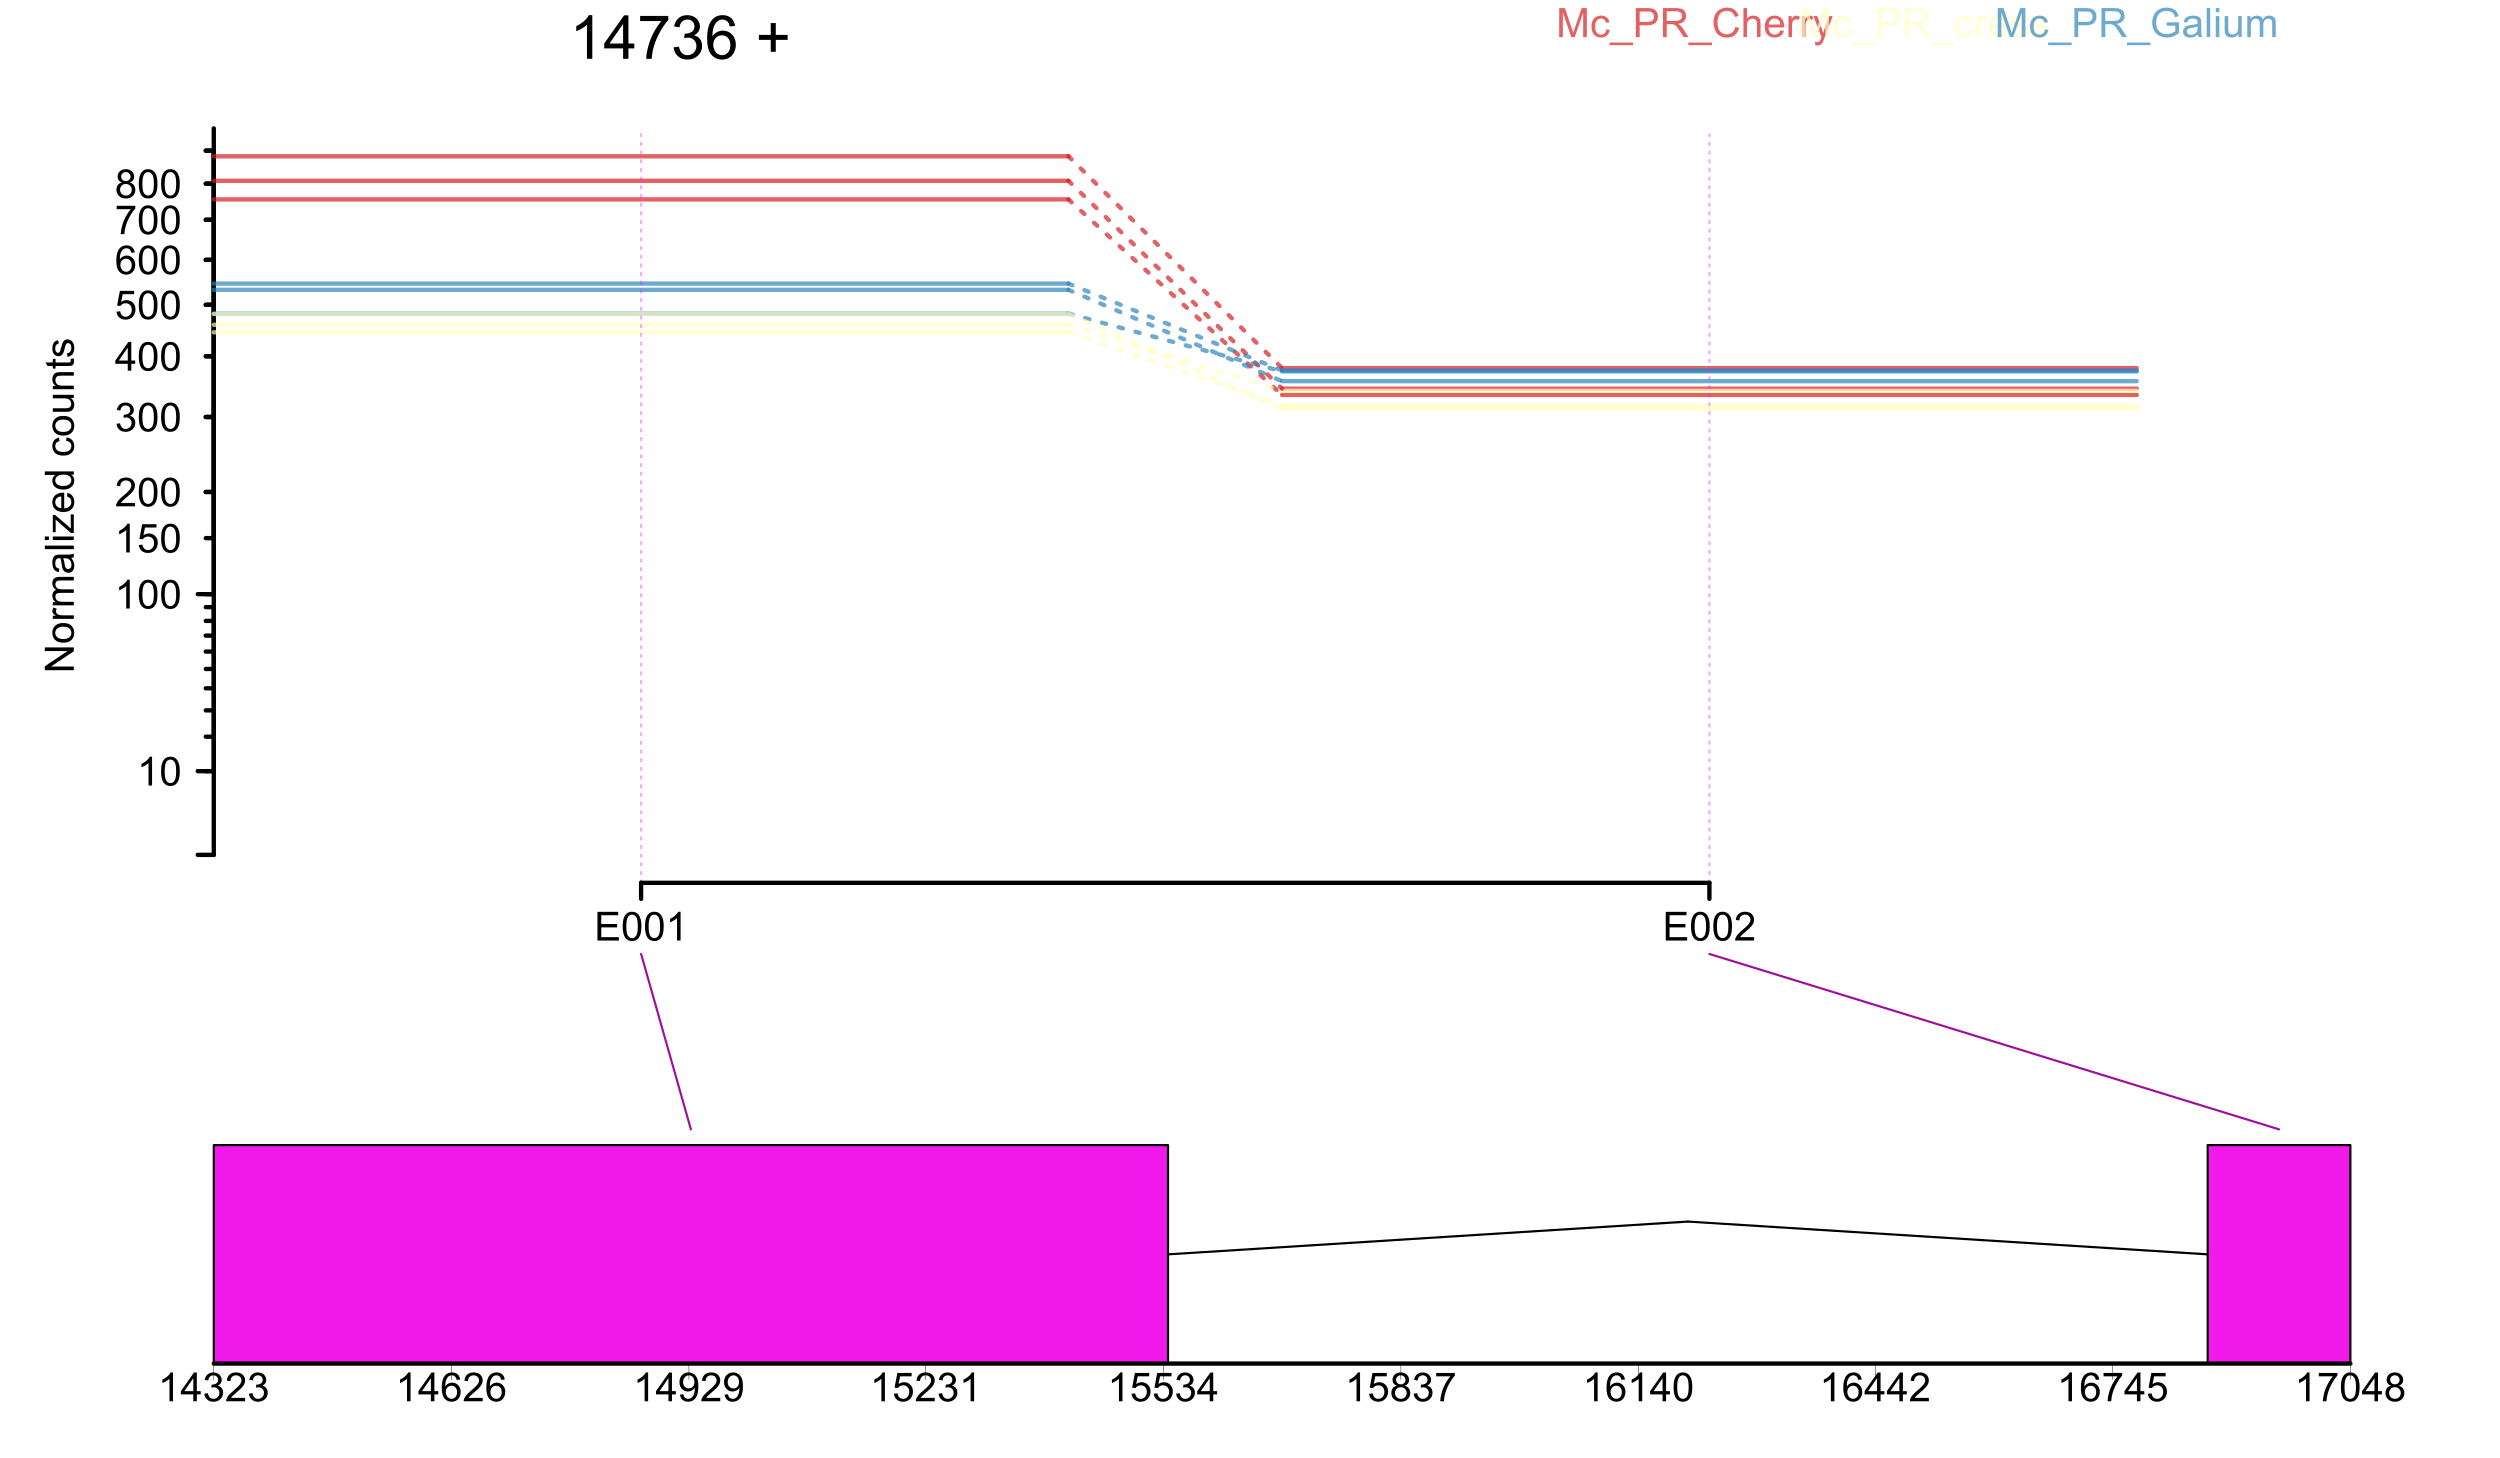 <?xml version="1.0" encoding="UTF-8"?>
<svg xmlns="http://www.w3.org/2000/svg" xmlns:xlink="http://www.w3.org/1999/xlink" width="864pt" height="504pt" viewBox="0 0 864 504" version="1.1">
<defs>
<g>
<symbol overflow="visible" id="glyph0-0">
<path style="stroke:none;" d="M 1.734 0 L 1.734 -8.664 L 8.664 -8.664 L 8.664 0 Z M 1.949 -0.215 L 8.445 -0.215 L 8.445 -8.445 L 1.949 -8.445 Z M 1.949 -0.215 "/>
</symbol>
<symbol overflow="visible" id="glyph0-1">
<path style="stroke:none;" d="M 5.164 0 L 3.945 0 L 3.945 -7.762 C 3.648 -7.48 3.266 -7.199 2.789 -6.922 C 2.312 -6.641 1.883 -6.434 1.508 -6.293 L 1.508 -7.473 C 2.188 -7.789 2.785 -8.18 3.297 -8.637 C 3.805 -9.09 4.164 -9.531 4.379 -9.961 L 5.164 -9.961 Z M 5.164 0 "/>
</symbol>
<symbol overflow="visible" id="glyph0-2">
<path style="stroke:none;" d="M 0.574 -4.895 C 0.574 -6.062 0.695 -7.008 0.938 -7.723 C 1.18 -8.438 1.535 -8.988 2.012 -9.379 C 2.484 -9.766 3.086 -9.961 3.809 -9.961 C 4.34 -9.961 4.805 -9.852 5.211 -9.641 C 5.609 -9.422 5.941 -9.113 6.203 -8.715 C 6.465 -8.309 6.672 -7.816 6.82 -7.238 C 6.969 -6.652 7.043 -5.871 7.047 -4.895 C 7.043 -3.727 6.922 -2.789 6.688 -2.074 C 6.445 -1.355 6.09 -0.801 5.613 -0.414 C 5.137 -0.027 4.535 0.164 3.809 0.168 C 2.852 0.164 2.098 -0.176 1.555 -0.859 C 0.898 -1.684 0.574 -3.027 0.574 -4.895 Z M 1.828 -4.895 C 1.828 -3.262 2.016 -2.18 2.398 -1.641 C 2.777 -1.102 3.25 -0.832 3.809 -0.832 C 4.367 -0.832 4.836 -1.102 5.219 -1.645 C 5.598 -2.184 5.789 -3.266 5.793 -4.895 C 5.789 -6.523 5.598 -7.609 5.219 -8.148 C 4.836 -8.684 4.363 -8.953 3.797 -8.953 C 3.234 -8.953 2.785 -8.715 2.457 -8.242 C 2.035 -7.637 1.828 -6.52 1.828 -4.895 Z M 1.828 -4.895 "/>
</symbol>
<symbol overflow="visible" id="glyph0-3">
<path style="stroke:none;" d="M 0.574 -2.598 L 1.855 -2.707 C 1.945 -2.082 2.164 -1.613 2.512 -1.301 C 2.855 -0.988 3.273 -0.832 3.762 -0.832 C 4.348 -0.832 4.844 -1.051 5.25 -1.496 C 5.656 -1.934 5.859 -2.52 5.859 -3.254 C 5.859 -3.945 5.664 -4.496 5.273 -4.898 C 4.883 -5.301 4.371 -5.5 3.742 -5.504 C 3.348 -5.5 2.992 -5.41 2.68 -5.234 C 2.359 -5.055 2.113 -4.824 1.934 -4.543 L 0.793 -4.691 L 1.754 -9.785 L 6.688 -9.785 L 6.688 -8.621 L 2.727 -8.621 L 2.191 -5.957 C 2.785 -6.367 3.41 -6.574 4.066 -6.578 C 4.934 -6.574 5.664 -6.273 6.258 -5.676 C 6.852 -5.074 7.148 -4.305 7.152 -3.363 C 7.148 -2.465 6.887 -1.688 6.367 -1.035 C 5.73 -0.234 4.863 0.164 3.762 0.168 C 2.859 0.164 2.121 -0.086 1.551 -0.59 C 0.977 -1.094 0.652 -1.762 0.574 -2.598 Z M 0.574 -2.598 "/>
</symbol>
<symbol overflow="visible" id="glyph0-4">
<path style="stroke:none;" d="M 6.977 -1.172 L 6.977 0 L 0.418 0 C 0.406 -0.293 0.457 -0.574 0.562 -0.848 C 0.727 -1.289 0.992 -1.727 1.363 -2.164 C 1.727 -2.594 2.258 -3.098 2.957 -3.668 C 4.031 -4.551 4.758 -5.25 5.141 -5.77 C 5.516 -6.281 5.707 -6.77 5.711 -7.234 C 5.707 -7.715 5.535 -8.121 5.191 -8.453 C 4.848 -8.785 4.398 -8.953 3.844 -8.953 C 3.258 -8.953 2.789 -8.777 2.438 -8.426 C 2.086 -8.074 1.906 -7.586 1.902 -6.965 L 0.648 -7.094 C 0.73 -8.023 1.055 -8.734 1.617 -9.227 C 2.176 -9.715 2.926 -9.961 3.871 -9.961 C 4.82 -9.961 5.574 -9.695 6.133 -9.168 C 6.684 -8.641 6.961 -7.988 6.965 -7.207 C 6.961 -6.809 6.879 -6.418 6.719 -6.035 C 6.555 -5.652 6.285 -5.246 5.91 -4.824 C 5.531 -4.395 4.906 -3.812 4.035 -3.078 C 3.301 -2.461 2.832 -2.047 2.625 -1.832 C 2.418 -1.609 2.246 -1.391 2.113 -1.172 Z M 6.977 -1.172 "/>
</symbol>
<symbol overflow="visible" id="glyph0-5">
<path style="stroke:none;" d="M 0.582 -2.617 L 1.801 -2.781 C 1.938 -2.09 2.176 -1.594 2.516 -1.289 C 2.848 -0.984 3.258 -0.832 3.742 -0.832 C 4.312 -0.832 4.797 -1.027 5.191 -1.426 C 5.586 -1.82 5.781 -2.312 5.785 -2.902 C 5.781 -3.457 5.602 -3.918 5.238 -4.285 C 4.871 -4.645 4.406 -4.828 3.844 -4.832 C 3.613 -4.828 3.324 -4.781 2.984 -4.695 L 3.121 -5.766 C 3.199 -5.758 3.266 -5.754 3.316 -5.754 C 3.832 -5.754 4.297 -5.887 4.715 -6.16 C 5.129 -6.426 5.336 -6.844 5.34 -7.41 C 5.336 -7.855 5.188 -8.227 4.887 -8.52 C 4.582 -8.812 4.191 -8.957 3.715 -8.961 C 3.238 -8.957 2.844 -8.809 2.531 -8.512 C 2.215 -8.211 2.012 -7.766 1.922 -7.172 L 0.703 -7.391 C 0.852 -8.203 1.188 -8.836 1.719 -9.285 C 2.242 -9.734 2.898 -9.961 3.688 -9.961 C 4.227 -9.961 4.727 -9.844 5.184 -9.613 C 5.637 -9.379 5.984 -9.062 6.227 -8.66 C 6.465 -8.258 6.586 -7.832 6.59 -7.383 C 6.586 -6.953 6.473 -6.562 6.246 -6.211 C 6.016 -5.859 5.672 -5.578 5.223 -5.375 C 5.809 -5.234 6.266 -4.953 6.59 -4.531 C 6.914 -4.102 7.078 -3.57 7.078 -2.93 C 7.078 -2.062 6.762 -1.328 6.129 -0.727 C 5.496 -0.125 4.695 0.176 3.734 0.176 C 2.859 0.176 2.137 -0.082 1.566 -0.602 C 0.988 -1.117 0.66 -1.789 0.582 -2.617 Z M 0.582 -2.617 "/>
</symbol>
<symbol overflow="visible" id="glyph0-6">
<path style="stroke:none;" d="M 4.48 0 L 4.48 -2.375 L 0.176 -2.375 L 0.176 -3.492 L 4.703 -9.922 L 5.699 -9.922 L 5.699 -3.492 L 7.039 -3.492 L 7.039 -2.375 L 5.699 -2.375 L 5.699 0 Z M 4.48 -3.492 L 4.48 -7.965 L 1.375 -3.492 Z M 4.48 -3.492 "/>
</symbol>
<symbol overflow="visible" id="glyph0-7">
<path style="stroke:none;" d="M 6.895 -7.492 L 5.684 -7.398 C 5.574 -7.871 5.418 -8.219 5.223 -8.438 C 4.891 -8.785 4.488 -8.957 4.008 -8.961 C 3.617 -8.957 3.273 -8.852 2.984 -8.637 C 2.598 -8.355 2.297 -7.945 2.078 -7.41 C 1.855 -6.871 1.742 -6.105 1.734 -5.117 C 2.023 -5.559 2.379 -5.891 2.809 -6.109 C 3.23 -6.324 3.676 -6.434 4.141 -6.438 C 4.949 -6.434 5.641 -6.133 6.215 -5.539 C 6.781 -4.938 7.066 -4.168 7.07 -3.223 C 7.066 -2.598 6.934 -2.016 6.668 -1.484 C 6.398 -0.945 6.027 -0.539 5.562 -0.258 C 5.09 0.023 4.559 0.164 3.965 0.168 C 2.945 0.164 2.117 -0.207 1.48 -0.949 C 0.836 -1.695 0.516 -2.926 0.52 -4.641 C 0.516 -6.559 0.871 -7.953 1.582 -8.824 C 2.199 -9.582 3.031 -9.961 4.082 -9.961 C 4.859 -9.961 5.496 -9.742 5.996 -9.305 C 6.492 -8.867 6.793 -8.262 6.895 -7.492 Z M 1.922 -3.215 C 1.922 -2.793 2.008 -2.391 2.188 -2.008 C 2.363 -1.621 2.613 -1.328 2.938 -1.133 C 3.254 -0.93 3.59 -0.832 3.945 -0.832 C 4.457 -0.832 4.902 -1.039 5.273 -1.453 C 5.641 -1.867 5.824 -2.43 5.828 -3.148 C 5.824 -3.828 5.641 -4.367 5.277 -4.766 C 4.91 -5.156 4.449 -5.355 3.898 -5.359 C 3.344 -5.355 2.879 -5.156 2.496 -4.766 C 2.113 -4.367 1.922 -3.852 1.922 -3.215 Z M 1.922 -3.215 "/>
</symbol>
<symbol overflow="visible" id="glyph0-8">
<path style="stroke:none;" d="M 0.656 -8.621 L 0.656 -9.793 L 7.078 -9.793 L 7.078 -8.844 C 6.445 -8.168 5.816 -7.277 5.199 -6.164 C 4.574 -5.047 4.098 -3.898 3.762 -2.727 C 3.52 -1.891 3.363 -0.984 3.297 0 L 2.043 0 C 2.055 -0.781 2.207 -1.723 2.504 -2.828 C 2.793 -3.934 3.215 -5 3.766 -6.027 C 4.312 -7.051 4.895 -7.914 5.516 -8.621 Z M 0.656 -8.621 "/>
</symbol>
<symbol overflow="visible" id="glyph0-9">
<path style="stroke:none;" d="M 2.449 -5.379 C 1.941 -5.562 1.566 -5.824 1.324 -6.172 C 1.082 -6.512 0.961 -6.922 0.961 -7.402 C 0.961 -8.121 1.219 -8.73 1.738 -9.223 C 2.254 -9.715 2.945 -9.961 3.809 -9.961 C 4.676 -9.961 5.371 -9.707 5.898 -9.207 C 6.426 -8.699 6.691 -8.09 6.691 -7.371 C 6.691 -6.91 6.57 -6.508 6.328 -6.168 C 6.086 -5.824 5.719 -5.562 5.23 -5.379 C 5.836 -5.18 6.301 -4.859 6.621 -4.418 C 6.938 -3.977 7.094 -3.449 7.098 -2.836 C 7.094 -1.984 6.797 -1.27 6.199 -0.695 C 5.598 -0.121 4.809 0.164 3.832 0.168 C 2.852 0.164 2.059 -0.121 1.461 -0.699 C 0.859 -1.277 0.562 -2.004 0.562 -2.871 C 0.562 -3.512 0.723 -4.051 1.051 -4.488 C 1.375 -4.926 1.844 -5.223 2.449 -5.379 Z M 2.207 -7.445 C 2.203 -6.973 2.355 -6.59 2.66 -6.293 C 2.961 -5.996 3.352 -5.848 3.836 -5.848 C 4.305 -5.848 4.691 -5.992 4.992 -6.289 C 5.289 -6.582 5.438 -6.945 5.441 -7.375 C 5.438 -7.82 5.281 -8.195 4.977 -8.504 C 4.664 -8.805 4.281 -8.957 3.824 -8.961 C 3.355 -8.957 2.969 -8.809 2.664 -8.512 C 2.355 -8.211 2.203 -7.855 2.207 -7.445 Z M 1.812 -2.863 C 1.809 -2.512 1.891 -2.176 2.059 -1.852 C 2.223 -1.527 2.469 -1.273 2.793 -1.098 C 3.117 -0.918 3.469 -0.832 3.844 -0.832 C 4.426 -0.832 4.906 -1.02 5.285 -1.395 C 5.664 -1.77 5.852 -2.242 5.855 -2.82 C 5.852 -3.406 5.656 -3.895 5.27 -4.277 C 4.875 -4.66 4.387 -4.852 3.805 -4.852 C 3.227 -4.852 2.754 -4.66 2.379 -4.281 C 2 -3.902 1.809 -3.43 1.812 -2.863 Z M 1.812 -2.863 "/>
</symbol>
<symbol overflow="visible" id="glyph0-10">
<path style="stroke:none;" d="M 1.098 0 L 1.098 -9.922 L 8.27 -9.922 L 8.27 -8.75 L 2.41 -8.75 L 2.41 -5.711 L 7.898 -5.711 L 7.898 -4.547 L 2.41 -4.547 L 2.41 -1.172 L 8.5 -1.172 L 8.5 0 Z M 1.098 0 "/>
</symbol>
<symbol overflow="visible" id="glyph0-11">
<path style="stroke:none;" d="M 0.758 -2.293 L 1.93 -2.402 C 2.023 -1.852 2.215 -1.449 2.496 -1.203 C 2.777 -0.953 3.137 -0.832 3.574 -0.832 C 3.949 -0.832 4.277 -0.918 4.559 -1.09 C 4.84 -1.262 5.07 -1.488 5.25 -1.777 C 5.43 -2.059 5.578 -2.445 5.703 -2.938 C 5.82 -3.422 5.883 -3.918 5.887 -4.426 C 5.883 -4.477 5.883 -4.559 5.883 -4.668 C 5.637 -4.277 5.301 -3.961 4.883 -3.723 C 4.457 -3.48 4 -3.363 3.512 -3.363 C 2.688 -3.363 1.992 -3.66 1.426 -4.254 C 0.855 -4.848 0.574 -5.633 0.574 -6.613 C 0.574 -7.617 0.871 -8.426 1.465 -9.039 C 2.059 -9.652 2.801 -9.961 3.695 -9.961 C 4.34 -9.961 4.93 -9.785 5.465 -9.438 C 5.996 -9.09 6.402 -8.594 6.68 -7.953 C 6.957 -7.309 7.094 -6.379 7.098 -5.164 C 7.094 -3.891 6.957 -2.883 6.684 -2.133 C 6.406 -1.383 5.996 -0.809 5.457 -0.418 C 4.91 -0.027 4.273 0.164 3.547 0.168 C 2.766 0.164 2.133 -0.047 1.645 -0.477 C 1.148 -0.906 0.852 -1.512 0.758 -2.293 Z M 5.746 -6.672 C 5.742 -7.371 5.555 -7.926 5.188 -8.336 C 4.812 -8.746 4.367 -8.953 3.844 -8.953 C 3.301 -8.953 2.828 -8.73 2.43 -8.289 C 2.027 -7.848 1.828 -7.273 1.828 -6.57 C 1.828 -5.938 2.016 -5.426 2.398 -5.031 C 2.777 -4.637 3.25 -4.441 3.809 -4.441 C 4.371 -4.441 4.832 -4.637 5.199 -5.031 C 5.559 -5.426 5.742 -5.973 5.746 -6.672 Z M 5.746 -6.672 "/>
</symbol>
<symbol overflow="visible" id="glyph1-0">
<path style="stroke:none;" d="M 0 -1.75 L -8.75 -1.75 L -8.75 -8.75 L 0 -8.75 Z M -0.219 -1.969 L -0.219 -8.531 L -8.531 -8.531 L -8.531 -1.969 Z M -0.219 -1.969 "/>
</symbol>
<symbol overflow="visible" id="glyph1-1">
<path style="stroke:none;" d="M 0 -1.066 L -10.023 -1.066 L -10.023 -2.426 L -2.152 -7.691 L -10.023 -7.691 L -10.023 -8.961 L 0 -8.961 L 0 -7.602 L -7.875 -2.34 L 0 -2.336 Z M 0 -1.066 "/>
</symbol>
<symbol overflow="visible" id="glyph1-2">
<path style="stroke:none;" d="M -3.629 -0.465 C -4.973 -0.461 -5.969 -0.836 -6.617 -1.586 C -7.148 -2.207 -7.418 -2.969 -7.422 -3.871 C -7.418 -4.867 -7.09 -5.684 -6.441 -6.316 C -5.785 -6.949 -4.883 -7.266 -3.73 -7.266 C -2.797 -7.266 -2.062 -7.125 -1.527 -6.844 C -0.988 -6.562 -0.57 -6.152 -0.277 -5.621 C 0.02 -5.082 0.164 -4.5 0.164 -3.867 C 0.164 -2.852 -0.16 -2.027 -0.812 -1.402 C -1.461 -0.773 -2.398 -0.461 -3.629 -0.465 Z M -3.629 -1.73 C -2.695 -1.727 -2 -1.93 -1.539 -2.336 C -1.074 -2.738 -0.844 -3.25 -0.848 -3.867 C -0.844 -4.477 -1.074 -4.984 -1.543 -5.391 C -2.004 -5.797 -2.715 -6 -3.672 -6 C -4.566 -6 -5.246 -5.793 -5.711 -5.387 C -6.172 -4.977 -6.402 -4.473 -6.406 -3.871 C -6.402 -3.25 -6.172 -2.738 -5.715 -2.336 C -5.25 -1.93 -4.555 -1.727 -3.629 -1.73 Z M -3.629 -1.73 "/>
</symbol>
<symbol overflow="visible" id="glyph1-3">
<path style="stroke:none;" d="M 0 -0.91 L -7.258 -0.91 L -7.258 -2.016 L -6.16 -2.016 C -6.668 -2.297 -7.008 -2.559 -7.176 -2.801 C -7.336 -3.039 -7.418 -3.301 -7.422 -3.59 C -7.418 -4 -7.285 -4.422 -7.027 -4.852 L -5.887 -4.43 C -6.062 -4.129 -6.152 -3.828 -6.152 -3.527 C -6.152 -3.258 -6.07 -3.016 -5.91 -2.801 C -5.746 -2.586 -5.52 -2.434 -5.234 -2.344 C -4.793 -2.207 -4.316 -2.137 -3.801 -2.141 L 0 -2.141 Z M 0 -0.91 "/>
</symbol>
<symbol overflow="visible" id="glyph1-4">
<path style="stroke:none;" d="M 0 -0.922 L -7.258 -0.922 L -7.258 -2.023 L -6.242 -2.023 C -6.594 -2.25 -6.879 -2.555 -7.098 -2.934 C -7.309 -3.309 -7.418 -3.738 -7.422 -4.227 C -7.418 -4.758 -7.305 -5.199 -7.086 -5.547 C -6.859 -5.887 -6.551 -6.129 -6.152 -6.273 C -6.996 -6.848 -7.418 -7.594 -7.422 -8.516 C -7.418 -9.234 -7.219 -9.789 -6.824 -10.176 C -6.422 -10.562 -5.809 -10.758 -4.984 -10.758 L 0 -10.758 L 0 -9.535 L -4.574 -9.535 C -5.062 -9.531 -5.418 -9.492 -5.637 -9.414 C -5.852 -9.332 -6.023 -9.188 -6.156 -8.98 C -6.285 -8.77 -6.352 -8.523 -6.355 -8.242 C -6.352 -7.73 -6.184 -7.309 -5.848 -6.973 C -5.508 -6.637 -4.965 -6.469 -4.219 -6.469 L 0 -6.469 L 0 -5.234 L -4.719 -5.234 C -5.262 -5.23 -5.672 -5.133 -5.949 -4.934 C -6.219 -4.73 -6.355 -4.402 -6.359 -3.953 C -6.355 -3.605 -6.266 -3.285 -6.086 -2.992 C -5.902 -2.695 -5.637 -2.48 -5.285 -2.352 C -4.934 -2.215 -4.426 -2.148 -3.766 -2.152 L 0 -2.152 Z M 0 -0.922 "/>
</symbol>
<symbol overflow="visible" id="glyph1-5">
<path style="stroke:none;" d="M -0.895 -5.66 C -0.504 -5.203 -0.23 -4.762 -0.074 -4.344 C 0.086 -3.918 0.164 -3.469 0.164 -2.988 C 0.164 -2.188 -0.027 -1.574 -0.418 -1.148 C -0.805 -0.719 -1.305 -0.504 -1.914 -0.508 C -2.266 -0.504 -2.59 -0.586 -2.887 -0.75 C -3.18 -0.91 -3.414 -1.121 -3.594 -1.383 C -3.77 -1.645 -3.906 -1.938 -4 -2.27 C -4.059 -2.508 -4.121 -2.875 -4.184 -3.363 C -4.301 -4.355 -4.441 -5.086 -4.609 -5.559 C -4.773 -5.559 -4.879 -5.559 -4.93 -5.562 C -5.426 -5.559 -5.781 -5.445 -5.988 -5.215 C -6.266 -4.898 -6.402 -4.43 -6.406 -3.816 C -6.402 -3.23 -6.301 -2.805 -6.102 -2.531 C -5.895 -2.258 -5.535 -2.055 -5.023 -1.922 L -5.188 -0.719 C -5.699 -0.824 -6.117 -1.004 -6.434 -1.258 C -6.75 -1.504 -6.992 -1.867 -7.164 -2.344 C -7.332 -2.816 -7.418 -3.363 -7.422 -3.992 C -7.418 -4.609 -7.344 -5.113 -7.203 -5.504 C -7.055 -5.887 -6.871 -6.172 -6.652 -6.359 C -6.43 -6.539 -6.152 -6.668 -5.816 -6.742 C -5.605 -6.777 -5.227 -6.797 -4.684 -6.801 L -3.043 -6.801 C -1.895 -6.797 -1.172 -6.824 -0.871 -6.879 C -0.566 -6.934 -0.277 -7.035 0 -7.191 L 0 -5.906 C -0.254 -5.777 -0.551 -5.695 -0.895 -5.66 Z M -3.645 -5.559 C -3.461 -5.109 -3.305 -4.438 -3.18 -3.547 C -3.105 -3.039 -3.023 -2.684 -2.934 -2.473 C -2.84 -2.262 -2.707 -2.098 -2.531 -1.988 C -2.355 -1.871 -2.16 -1.816 -1.949 -1.82 C -1.617 -1.816 -1.344 -1.941 -1.129 -2.191 C -0.906 -2.438 -0.797 -2.801 -0.801 -3.281 C -0.797 -3.754 -0.898 -4.176 -1.109 -4.547 C -1.312 -4.914 -1.598 -5.184 -1.961 -5.359 C -2.238 -5.488 -2.648 -5.555 -3.191 -5.559 Z M -3.645 -5.559 "/>
</symbol>
<symbol overflow="visible" id="glyph1-6">
<path style="stroke:none;" d="M 0 -0.895 L -10.023 -0.895 L -10.023 -2.125 L 0 -2.125 Z M 0 -0.895 "/>
</symbol>
<symbol overflow="visible" id="glyph1-7">
<path style="stroke:none;" d="M -8.605 -0.93 L -10.023 -0.93 L -10.023 -2.16 L -8.605 -2.16 Z M 0 -0.93 L -7.258 -0.93 L -7.258 -2.16 L 0 -2.16 Z M 0 -0.93 "/>
</symbol>
<symbol overflow="visible" id="glyph1-8">
<path style="stroke:none;" d="M 0 -0.273 L -1 -0.273 L -6.305 -4.895 C -6.273 -4.367 -6.258 -3.906 -6.262 -3.508 L -6.262 -0.547 L -7.258 -0.547 L -7.258 -6.48 L -6.445 -6.48 L -1.84 -2.551 L -0.996 -1.789 C -1.035 -2.336 -1.055 -2.855 -1.059 -3.344 L -1.059 -6.699 L 0 -6.699 Z M 0 -0.273 "/>
</symbol>
<symbol overflow="visible" id="glyph1-9">
<path style="stroke:none;" d="M -2.336 -5.891 L -2.18 -7.164 C -1.438 -6.961 -0.859 -6.59 -0.449 -6.047 C -0.039 -5.504 0.164 -4.812 0.164 -3.973 C 0.164 -2.91 -0.16 -2.066 -0.816 -1.445 C -1.465 -0.82 -2.383 -0.508 -3.57 -0.512 C -4.785 -0.508 -5.734 -0.824 -6.41 -1.453 C -7.082 -2.082 -7.418 -2.898 -7.422 -3.902 C -7.418 -4.871 -7.086 -5.664 -6.43 -6.281 C -5.766 -6.895 -4.84 -7.199 -3.645 -7.203 C -3.57 -7.199 -3.461 -7.199 -3.316 -7.199 L -3.316 -1.785 C -2.516 -1.828 -1.902 -2.055 -1.48 -2.461 C -1.055 -2.867 -0.844 -3.371 -0.848 -3.977 C -0.844 -4.426 -0.961 -4.812 -1.203 -5.133 C -1.438 -5.453 -1.816 -5.703 -2.336 -5.891 Z M -4.328 -1.852 L -4.328 -5.906 C -4.934 -5.852 -5.391 -5.695 -5.703 -5.441 C -6.172 -5.047 -6.41 -4.539 -6.414 -3.918 C -6.41 -3.352 -6.219 -2.875 -5.844 -2.492 C -5.461 -2.102 -4.957 -1.891 -4.328 -1.852 Z M -4.328 -1.852 "/>
</symbol>
<symbol overflow="visible" id="glyph1-10">
<path style="stroke:none;" d="M 0 -5.633 L -0.914 -5.633 C -0.195 -5.168 0.164 -4.492 0.164 -3.602 C 0.164 -3.02 0.008 -2.488 -0.312 -2.004 C -0.629 -1.52 -1.074 -1.145 -1.648 -0.879 C -2.219 -0.613 -2.879 -0.48 -3.625 -0.48 C -4.348 -0.48 -5.004 -0.598 -5.594 -0.84 C -6.184 -1.078 -6.637 -1.441 -6.949 -1.926 C -7.262 -2.406 -7.418 -2.945 -7.422 -3.547 C -7.418 -3.98 -7.324 -4.371 -7.145 -4.715 C -6.957 -5.055 -6.719 -5.332 -6.426 -5.551 L -10.023 -5.551 L -10.023 -6.773 L 0 -6.773 Z M -3.625 -1.742 C -2.691 -1.738 -1.996 -1.934 -1.535 -2.328 C -1.074 -2.719 -0.844 -3.184 -0.848 -3.719 C -0.844 -4.254 -1.062 -4.711 -1.508 -5.086 C -1.945 -5.461 -2.617 -5.648 -3.52 -5.652 C -4.512 -5.648 -5.242 -5.457 -5.707 -5.078 C -6.172 -4.691 -6.402 -4.219 -6.406 -3.664 C -6.402 -3.113 -6.18 -2.656 -5.734 -2.293 C -5.285 -1.922 -4.582 -1.738 -3.625 -1.742 Z M -3.625 -1.742 "/>
</symbol>
<symbol overflow="visible" id="glyph1-11">
<path style="stroke:none;" d=""/>
</symbol>
<symbol overflow="visible" id="glyph1-12">
<path style="stroke:none;" d="M -2.66 -5.66 L -2.5 -6.871 C -1.664 -6.734 -1.012 -6.395 -0.543 -5.855 C -0.07 -5.309 0.164 -4.641 0.164 -3.848 C 0.164 -2.852 -0.16 -2.055 -0.809 -1.453 C -1.457 -0.848 -2.387 -0.543 -3.602 -0.547 C -4.383 -0.543 -5.07 -0.676 -5.66 -0.938 C -6.246 -1.195 -6.684 -1.59 -6.98 -2.121 C -7.27 -2.652 -7.418 -3.23 -7.422 -3.855 C -7.418 -4.645 -7.219 -5.289 -6.824 -5.789 C -6.422 -6.289 -5.855 -6.609 -5.125 -6.754 L -4.941 -5.559 C -5.426 -5.441 -5.793 -5.238 -6.043 -4.953 C -6.285 -4.66 -6.41 -4.312 -6.414 -3.902 C -6.41 -3.281 -6.188 -2.777 -5.746 -2.391 C -5.297 -2.004 -4.594 -1.809 -3.637 -1.812 C -2.656 -1.809 -1.945 -1.996 -1.508 -2.371 C -1.062 -2.742 -0.844 -3.23 -0.848 -3.836 C -0.844 -4.316 -0.992 -4.719 -1.289 -5.043 C -1.586 -5.367 -2.043 -5.574 -2.66 -5.66 Z M -2.66 -5.66 "/>
</symbol>
<symbol overflow="visible" id="glyph1-13">
<path style="stroke:none;" d="M 0 -5.68 L -1.066 -5.68 C -0.246 -5.109 0.164 -4.344 0.164 -3.375 C 0.164 -2.945 0.082 -2.543 -0.082 -2.176 C -0.246 -1.801 -0.449 -1.527 -0.699 -1.348 C -0.945 -1.168 -1.25 -1.043 -1.613 -0.973 C -1.852 -0.918 -2.234 -0.891 -2.762 -0.895 L -7.258 -0.895 L -7.258 -2.125 L -3.234 -2.125 C -2.59 -2.121 -2.156 -2.148 -1.934 -2.203 C -1.609 -2.277 -1.355 -2.438 -1.172 -2.691 C -0.984 -2.941 -0.891 -3.254 -0.895 -3.625 C -0.891 -3.988 -0.984 -4.332 -1.176 -4.66 C -1.363 -4.98 -1.621 -5.211 -1.949 -5.348 C -2.273 -5.48 -2.746 -5.547 -3.371 -5.551 L -7.258 -5.551 L -7.258 -6.781 L 0 -6.781 Z M 0 -5.68 "/>
</symbol>
<symbol overflow="visible" id="glyph1-14">
<path style="stroke:none;" d="M 0 -0.922 L -7.258 -0.922 L -7.258 -2.031 L -6.227 -2.031 C -7.02 -2.562 -7.418 -3.332 -7.422 -4.34 C -7.418 -4.773 -7.34 -5.176 -7.188 -5.547 C -7.027 -5.91 -6.82 -6.184 -6.57 -6.371 C -6.312 -6.551 -6.012 -6.68 -5.66 -6.754 C -5.434 -6.797 -5.035 -6.82 -4.465 -6.82 L 0 -6.82 L 0 -5.594 L -4.414 -5.594 C -4.914 -5.59 -5.289 -5.543 -5.539 -5.449 C -5.785 -5.352 -5.984 -5.18 -6.137 -4.938 C -6.281 -4.691 -6.355 -4.406 -6.359 -4.082 C -6.355 -3.555 -6.191 -3.102 -5.859 -2.723 C -5.523 -2.34 -4.891 -2.148 -3.965 -2.152 L 0 -2.152 Z M 0 -0.922 "/>
</symbol>
<symbol overflow="visible" id="glyph1-15">
<path style="stroke:none;" d="M -1.102 -3.609 L -0.012 -3.789 C 0.059 -3.438 0.094 -3.129 0.098 -2.859 C 0.094 -2.41 0.027 -2.062 -0.113 -1.816 C -0.254 -1.57 -0.441 -1.395 -0.672 -1.297 C -0.902 -1.195 -1.387 -1.148 -2.125 -1.148 L -6.305 -1.148 L -6.305 -0.246 L -7.258 -0.246 L -7.258 -1.148 L -9.059 -1.148 L -9.797 -2.371 L -7.258 -2.371 L -7.258 -3.609 L -6.305 -3.609 L -6.305 -2.371 L -2.059 -2.371 C -1.703 -2.367 -1.477 -2.387 -1.379 -2.434 C -1.277 -2.473 -1.199 -2.547 -1.141 -2.648 C -1.078 -2.746 -1.047 -2.887 -1.051 -3.07 C -1.047 -3.203 -1.066 -3.383 -1.102 -3.609 Z M -1.102 -3.609 "/>
</symbol>
<symbol overflow="visible" id="glyph1-16">
<path style="stroke:none;" d="M -2.168 -0.43 L -2.359 -1.648 C -1.867 -1.711 -1.492 -1.902 -1.234 -2.219 C -0.973 -2.527 -0.844 -2.965 -0.848 -3.527 C -0.844 -4.09 -0.957 -4.508 -1.191 -4.785 C -1.418 -5.055 -1.691 -5.191 -2.004 -5.195 C -2.277 -5.191 -2.496 -5.07 -2.66 -4.832 C -2.77 -4.66 -2.906 -4.242 -3.078 -3.574 C -3.301 -2.672 -3.5 -2.047 -3.668 -1.699 C -3.832 -1.348 -4.059 -1.082 -4.355 -0.906 C -4.645 -0.723 -4.973 -0.633 -5.332 -0.637 C -5.652 -0.633 -5.949 -0.707 -6.23 -0.859 C -6.504 -1.004 -6.734 -1.207 -6.918 -1.465 C -7.055 -1.652 -7.172 -1.91 -7.273 -2.246 C -7.367 -2.574 -7.418 -2.93 -7.422 -3.309 C -7.418 -3.875 -7.336 -4.375 -7.176 -4.809 C -7.008 -5.234 -6.785 -5.551 -6.508 -5.762 C -6.227 -5.965 -5.852 -6.109 -5.387 -6.188 L -5.223 -4.984 C -5.59 -4.926 -5.883 -4.766 -6.098 -4.508 C -6.305 -4.242 -6.41 -3.875 -6.414 -3.398 C -6.41 -2.832 -6.316 -2.426 -6.133 -2.188 C -5.941 -1.941 -5.723 -1.82 -5.477 -1.824 C -5.312 -1.82 -5.168 -1.871 -5.047 -1.977 C -4.91 -2.07 -4.801 -2.23 -4.719 -2.449 C -4.668 -2.57 -4.562 -2.93 -4.402 -3.535 C -4.168 -4.402 -3.98 -5.012 -3.832 -5.355 C -3.684 -5.699 -3.465 -5.969 -3.184 -6.164 C -2.898 -6.359 -2.551 -6.457 -2.133 -6.461 C -1.719 -6.457 -1.332 -6.336 -0.973 -6.102 C -0.609 -5.859 -0.328 -5.516 -0.133 -5.066 C 0.066 -4.613 0.164 -4.102 0.164 -3.535 C 0.164 -2.586 -0.031 -1.867 -0.422 -1.375 C -0.812 -0.879 -1.395 -0.562 -2.168 -0.43 Z M -2.168 -0.43 "/>
</symbol>
<symbol overflow="visible" id="glyph2-0">
<path style="stroke:none;" d="M 2.625 0 L 2.625 -13.125 L 13.125 -13.125 L 13.125 0 Z M 2.953 -0.328 L 12.797 -0.328 L 12.797 -12.797 L 2.953 -12.797 Z M 2.953 -0.328 "/>
</symbol>
<symbol overflow="visible" id="glyph2-1">
<path style="stroke:none;" d="M 7.824 0 L 5.977 0 L 5.977 -11.762 C 5.531 -11.332 4.949 -10.91 4.23 -10.488 C 3.508 -10.066 2.859 -9.746 2.285 -9.535 L 2.285 -11.32 C 3.316 -11.805 4.219 -12.391 4.992 -13.082 C 5.766 -13.773 6.312 -14.445 6.633 -15.094 L 7.824 -15.094 Z M 7.824 0 "/>
</symbol>
<symbol overflow="visible" id="glyph2-2">
<path style="stroke:none;" d="M 6.789 0 L 6.789 -3.598 L 0.266 -3.598 L 0.266 -5.289 L 7.125 -15.031 L 8.633 -15.031 L 8.633 -5.289 L 10.664 -5.289 L 10.664 -3.598 L 8.633 -3.598 L 8.633 0 Z M 6.789 -5.289 L 6.789 -12.07 L 2.082 -5.289 Z M 6.789 -5.289 "/>
</symbol>
<symbol overflow="visible" id="glyph2-3">
<path style="stroke:none;" d="M 0.996 -13.062 L 0.996 -14.836 L 10.727 -14.836 L 10.727 -13.402 C 9.766 -12.379 8.816 -11.027 7.879 -9.34 C 6.938 -7.652 6.211 -5.914 5.703 -4.133 C 5.328 -2.871 5.094 -1.496 4.992 0 L 3.098 0 C 3.117 -1.18 3.348 -2.605 3.793 -4.285 C 4.234 -5.957 4.875 -7.574 5.707 -9.129 C 6.535 -10.684 7.418 -11.992 8.355 -13.062 Z M 0.996 -13.062 "/>
</symbol>
<symbol overflow="visible" id="glyph2-4">
<path style="stroke:none;" d="M 0.883 -3.969 L 2.727 -4.215 C 2.938 -3.164 3.301 -2.41 3.809 -1.953 C 4.316 -1.488 4.938 -1.258 5.672 -1.262 C 6.539 -1.258 7.27 -1.559 7.867 -2.164 C 8.465 -2.762 8.766 -3.508 8.766 -4.398 C 8.766 -5.246 8.488 -5.945 7.934 -6.496 C 7.379 -7.043 6.676 -7.316 5.824 -7.32 C 5.473 -7.316 5.039 -7.25 4.523 -7.117 L 4.727 -8.734 C 4.848 -8.719 4.945 -8.711 5.023 -8.715 C 5.805 -8.711 6.512 -8.918 7.145 -9.328 C 7.77 -9.738 8.086 -10.371 8.09 -11.227 C 8.086 -11.902 7.855 -12.461 7.402 -12.91 C 6.941 -13.352 6.352 -13.574 5.629 -13.578 C 4.91 -13.574 4.312 -13.348 3.836 -12.898 C 3.355 -12.445 3.047 -11.77 2.914 -10.867 L 1.066 -11.195 C 1.293 -12.434 1.805 -13.395 2.605 -14.074 C 3.402 -14.754 4.398 -15.094 5.59 -15.094 C 6.41 -15.094 7.164 -14.918 7.855 -14.566 C 8.543 -14.215 9.07 -13.734 9.438 -13.125 C 9.801 -12.516 9.984 -11.867 9.988 -11.188 C 9.984 -10.531 9.809 -9.941 9.465 -9.41 C 9.113 -8.879 8.598 -8.453 7.914 -8.141 C 8.801 -7.934 9.492 -7.508 9.988 -6.863 C 10.477 -6.215 10.723 -5.41 10.727 -4.441 C 10.723 -3.129 10.242 -2.016 9.289 -1.102 C 8.328 -0.191 7.121 0.262 5.66 0.266 C 4.34 0.262 3.242 -0.129 2.371 -0.914 C 1.5 -1.699 1.004 -2.715 0.883 -3.969 Z M 0.883 -3.969 "/>
</symbol>
<symbol overflow="visible" id="glyph2-5">
<path style="stroke:none;" d="M 10.449 -11.352 L 8.613 -11.207 C 8.449 -11.93 8.215 -12.457 7.914 -12.785 C 7.414 -13.312 6.801 -13.574 6.07 -13.578 C 5.48 -13.574 4.965 -13.41 4.523 -13.086 C 3.938 -12.656 3.477 -12.039 3.145 -11.227 C 2.809 -10.414 2.637 -9.254 2.625 -7.75 C 3.07 -8.426 3.613 -8.93 4.254 -9.258 C 4.895 -9.586 5.566 -9.75 6.273 -9.75 C 7.504 -9.75 8.551 -9.297 9.418 -8.391 C 10.277 -7.484 10.711 -6.312 10.715 -4.883 C 10.711 -3.934 10.508 -3.059 10.105 -2.25 C 9.695 -1.438 9.137 -0.816 8.43 -0.387 C 7.715 0.043 6.906 0.258 6.008 0.258 C 4.469 0.258 3.215 -0.305 2.246 -1.438 C 1.27 -2.566 0.785 -4.434 0.789 -7.035 C 0.785 -9.938 1.32 -12.051 2.398 -13.371 C 3.332 -14.52 4.594 -15.094 6.184 -15.094 C 7.363 -15.094 8.332 -14.762 9.09 -14.098 C 9.84 -13.434 10.293 -12.516 10.449 -11.352 Z M 2.914 -4.871 C 2.91 -4.23 3.047 -3.621 3.316 -3.043 C 3.586 -2.457 3.961 -2.016 4.449 -1.715 C 4.934 -1.41 5.445 -1.258 5.977 -1.262 C 6.758 -1.258 7.426 -1.574 7.988 -2.203 C 8.543 -2.832 8.824 -3.688 8.828 -4.77 C 8.824 -5.809 8.547 -6.625 7.996 -7.223 C 7.441 -7.82 6.746 -8.121 5.906 -8.121 C 5.07 -8.121 4.363 -7.82 3.785 -7.223 C 3.203 -6.625 2.91 -5.84 2.914 -4.871 Z M 2.914 -4.871 "/>
</symbol>
<symbol overflow="visible" id="glyph2-6">
<path style="stroke:none;" d=""/>
</symbol>
<symbol overflow="visible" id="glyph2-7">
<path style="stroke:none;" d="M 5.262 -2.43 L 5.262 -6.551 L 1.168 -6.551 L 1.168 -8.273 L 5.262 -8.273 L 5.262 -12.367 L 7.004 -12.367 L 7.004 -8.273 L 11.094 -8.273 L 11.094 -6.551 L 7.004 -6.551 L 7.004 -2.43 Z M 5.262 -2.43 "/>
</symbol>
<symbol overflow="visible" id="glyph3-0">
<path style="stroke:none;" d="M 1.75 0 L 1.75 -8.75 L 8.75 -8.75 L 8.75 0 Z M 1.969 -0.219 L 8.531 -0.219 L 8.531 -8.531 L 1.969 -8.531 Z M 1.969 -0.219 "/>
</symbol>
<symbol overflow="visible" id="glyph3-1">
<path style="stroke:none;" d="M 1.039 0 L 1.039 -10.023 L 3.035 -10.023 L 5.406 -2.926 C 5.621 -2.262 5.781 -1.77 5.887 -1.441 C 5.996 -1.805 6.172 -2.34 6.418 -3.047 L 8.82 -10.023 L 10.602 -10.023 L 10.602 0 L 9.324 0 L 9.324 -8.387 L 6.414 0 L 5.215 0 L 2.316 -8.531 L 2.316 0 Z M 1.039 0 "/>
</symbol>
<symbol overflow="visible" id="glyph3-2">
<path style="stroke:none;" d="M 5.66 -2.66 L 6.871 -2.5 C 6.734 -1.664 6.395 -1.012 5.855 -0.543 C 5.309 -0.07 4.641 0.164 3.848 0.164 C 2.852 0.164 2.055 -0.16 1.453 -0.809 C 0.848 -1.457 0.543 -2.387 0.547 -3.602 C 0.543 -4.383 0.676 -5.07 0.938 -5.66 C 1.195 -6.246 1.59 -6.684 2.121 -6.98 C 2.652 -7.27 3.23 -7.418 3.855 -7.422 C 4.645 -7.418 5.289 -7.219 5.789 -6.824 C 6.289 -6.422 6.609 -5.855 6.754 -5.125 L 5.559 -4.941 C 5.441 -5.426 5.238 -5.793 4.953 -6.043 C 4.66 -6.285 4.312 -6.41 3.902 -6.414 C 3.281 -6.41 2.777 -6.188 2.391 -5.746 C 2.004 -5.297 1.809 -4.594 1.812 -3.637 C 1.809 -2.656 1.996 -1.945 2.371 -1.508 C 2.742 -1.062 3.23 -0.844 3.836 -0.848 C 4.316 -0.844 4.719 -0.992 5.043 -1.289 C 5.367 -1.586 5.574 -2.043 5.66 -2.66 Z M 5.66 -2.66 "/>
</symbol>
<symbol overflow="visible" id="glyph3-3">
<path style="stroke:none;" d="M -0.211 2.781 L -0.211 1.895 L 7.945 1.895 L 7.945 2.781 Z M -0.211 2.781 "/>
</symbol>
<symbol overflow="visible" id="glyph3-4">
<path style="stroke:none;" d="M 1.078 0 L 1.078 -10.023 L 4.859 -10.023 C 5.523 -10.02 6.031 -9.988 6.383 -9.926 C 6.875 -9.844 7.289 -9.688 7.621 -9.457 C 7.953 -9.227 8.223 -8.902 8.426 -8.488 C 8.629 -8.07 8.73 -7.617 8.73 -7.125 C 8.73 -6.27 8.457 -5.547 7.914 -4.957 C 7.371 -4.367 6.391 -4.07 4.977 -4.074 L 2.406 -4.074 L 2.406 0 Z M 2.406 -5.258 L 4.996 -5.258 C 5.852 -5.254 6.461 -5.414 6.82 -5.734 C 7.18 -6.051 7.359 -6.5 7.363 -7.082 C 7.359 -7.5 7.254 -7.859 7.043 -8.156 C 6.832 -8.453 6.551 -8.648 6.207 -8.75 C 5.98 -8.805 5.57 -8.836 4.969 -8.84 L 2.406 -8.84 Z M 2.406 -5.258 "/>
</symbol>
<symbol overflow="visible" id="glyph3-5">
<path style="stroke:none;" d="M 1.102 0 L 1.102 -10.023 L 5.543 -10.023 C 6.434 -10.02 7.109 -9.93 7.578 -9.75 C 8.039 -9.57 8.414 -9.25 8.695 -8.797 C 8.973 -8.336 9.109 -7.836 9.113 -7.289 C 9.109 -6.574 8.879 -5.973 8.422 -5.488 C 7.957 -5 7.246 -4.691 6.289 -4.559 C 6.637 -4.387 6.906 -4.219 7.09 -4.062 C 7.477 -3.703 7.84 -3.258 8.188 -2.727 L 9.934 0 L 8.266 0 L 6.938 -2.086 C 6.551 -2.688 6.23 -3.145 5.98 -3.465 C 5.727 -3.781 5.504 -4.008 5.309 -4.137 C 5.109 -4.262 4.906 -4.348 4.703 -4.402 C 4.551 -4.43 4.305 -4.445 3.965 -4.449 L 2.426 -4.449 L 2.426 0 Z M 2.426 -5.598 L 5.277 -5.598 C 5.883 -5.594 6.355 -5.656 6.699 -5.785 C 7.035 -5.91 7.297 -6.113 7.477 -6.387 C 7.656 -6.66 7.746 -6.961 7.746 -7.289 C 7.746 -7.762 7.57 -8.148 7.227 -8.457 C 6.879 -8.758 6.336 -8.91 5.598 -8.914 L 2.426 -8.914 Z M 2.426 -5.598 "/>
</symbol>
<symbol overflow="visible" id="glyph3-6">
<path style="stroke:none;" d="M 8.23 -3.516 L 9.555 -3.18 C 9.277 -2.09 8.777 -1.258 8.055 -0.688 C 7.332 -0.113 6.449 0.168 5.406 0.172 C 4.324 0.168 3.445 -0.047 2.773 -0.488 C 2.094 -0.926 1.578 -1.562 1.227 -2.398 C 0.867 -3.227 0.691 -4.125 0.695 -5.086 C 0.691 -6.129 0.891 -7.039 1.293 -7.816 C 1.691 -8.594 2.258 -9.184 2.996 -9.586 C 3.73 -9.988 4.543 -10.188 5.43 -10.191 C 6.426 -10.188 7.27 -9.934 7.957 -9.426 C 8.641 -8.914 9.117 -8.195 9.387 -7.273 L 8.078 -6.965 C 7.844 -7.691 7.508 -8.223 7.066 -8.559 C 6.625 -8.891 6.066 -9.059 5.398 -9.059 C 4.625 -9.059 3.984 -8.871 3.469 -8.504 C 2.953 -8.129 2.59 -7.633 2.379 -7.016 C 2.168 -6.391 2.062 -5.75 2.062 -5.094 C 2.062 -4.234 2.184 -3.492 2.434 -2.859 C 2.68 -2.223 3.066 -1.746 3.594 -1.434 C 4.117 -1.117 4.688 -0.961 5.297 -0.965 C 6.039 -0.961 6.668 -1.176 7.184 -1.605 C 7.699 -2.035 8.047 -2.672 8.23 -3.516 Z M 8.23 -3.516 "/>
</symbol>
<symbol overflow="visible" id="glyph3-7">
<path style="stroke:none;" d="M 0.922 0 L 0.922 -10.023 L 2.152 -10.023 L 2.152 -6.426 C 2.723 -7.086 3.449 -7.418 4.328 -7.422 C 4.863 -7.418 5.328 -7.312 5.727 -7.105 C 6.121 -6.891 6.406 -6.598 6.578 -6.227 C 6.746 -5.852 6.832 -5.309 6.836 -4.602 L 6.836 0 L 5.605 0 L 5.605 -4.602 C 5.602 -5.211 5.469 -5.66 5.203 -5.941 C 4.938 -6.223 4.559 -6.363 4.074 -6.363 C 3.707 -6.363 3.363 -6.266 3.043 -6.078 C 2.719 -5.887 2.492 -5.633 2.355 -5.312 C 2.219 -4.988 2.148 -4.543 2.152 -3.973 L 2.152 0 Z M 0.922 0 "/>
</symbol>
<symbol overflow="visible" id="glyph3-8">
<path style="stroke:none;" d="M 5.891 -2.336 L 7.164 -2.18 C 6.961 -1.438 6.59 -0.859 6.047 -0.449 C 5.504 -0.039 4.812 0.164 3.973 0.164 C 2.91 0.164 2.066 -0.16 1.445 -0.816 C 0.82 -1.465 0.508 -2.383 0.512 -3.57 C 0.508 -4.785 0.824 -5.734 1.453 -6.41 C 2.082 -7.082 2.898 -7.418 3.902 -7.422 C 4.871 -7.418 5.664 -7.086 6.281 -6.43 C 6.895 -5.766 7.199 -4.84 7.203 -3.645 C 7.199 -3.57 7.199 -3.461 7.199 -3.316 L 1.785 -3.316 C 1.828 -2.516 2.055 -1.902 2.461 -1.48 C 2.867 -1.055 3.371 -0.844 3.977 -0.848 C 4.426 -0.844 4.812 -0.961 5.133 -1.203 C 5.453 -1.438 5.703 -1.816 5.891 -2.336 Z M 1.852 -4.328 L 5.906 -4.328 C 5.852 -4.934 5.695 -5.391 5.441 -5.703 C 5.047 -6.172 4.539 -6.41 3.918 -6.414 C 3.352 -6.41 2.875 -6.219 2.492 -5.844 C 2.102 -5.461 1.891 -4.957 1.852 -4.328 Z M 1.852 -4.328 "/>
</symbol>
<symbol overflow="visible" id="glyph3-9">
<path style="stroke:none;" d="M 0.91 0 L 0.91 -7.258 L 2.016 -7.258 L 2.016 -6.16 C 2.297 -6.668 2.555 -7.008 2.797 -7.176 C 3.031 -7.336 3.297 -7.418 3.59 -7.422 C 4 -7.418 4.422 -7.285 4.852 -7.027 L 4.43 -5.887 C 4.125 -6.062 3.824 -6.152 3.527 -6.152 C 3.258 -6.152 3.016 -6.07 2.801 -5.91 C 2.586 -5.746 2.434 -5.52 2.344 -5.234 C 2.207 -4.793 2.137 -4.316 2.141 -3.801 L 2.141 0 Z M 0.91 0 "/>
</symbol>
<symbol overflow="visible" id="glyph3-10">
<path style="stroke:none;" d="M 0.867 2.797 L 0.73 1.641 C 0.996 1.711 1.23 1.746 1.438 1.75 C 1.703 1.746 1.922 1.699 2.09 1.613 C 2.25 1.52 2.387 1.395 2.496 1.23 C 2.57 1.105 2.695 0.797 2.871 0.312 C 2.895 0.242 2.93 0.145 2.98 0.016 L 0.227 -7.258 L 1.551 -7.258 L 3.062 -3.055 C 3.254 -2.52 3.43 -1.961 3.59 -1.375 C 3.727 -1.938 3.895 -2.488 4.094 -3.027 L 5.648 -7.258 L 6.875 -7.258 L 4.117 0.125 C 3.816 0.918 3.586 1.469 3.426 1.77 C 3.203 2.176 2.953 2.473 2.672 2.66 C 2.391 2.848 2.051 2.941 1.66 2.945 C 1.418 2.941 1.156 2.891 0.867 2.797 Z M 0.867 2.797 "/>
</symbol>
<symbol overflow="visible" id="glyph3-11">
<path style="stroke:none;" d="M 0.43 -2.168 L 1.648 -2.359 C 1.711 -1.867 1.902 -1.492 2.219 -1.234 C 2.527 -0.973 2.965 -0.844 3.527 -0.848 C 4.09 -0.844 4.508 -0.957 4.785 -1.191 C 5.055 -1.418 5.191 -1.691 5.195 -2.004 C 5.191 -2.281 5.07 -2.5 4.832 -2.66 C 4.66 -2.77 4.242 -2.906 3.574 -3.078 C 2.672 -3.301 2.047 -3.5 1.699 -3.668 C 1.348 -3.832 1.082 -4.059 0.906 -4.355 C 0.723 -4.645 0.633 -4.973 0.637 -5.332 C 0.633 -5.652 0.707 -5.949 0.855 -6.23 C 1.004 -6.504 1.203 -6.734 1.461 -6.918 C 1.648 -7.055 1.91 -7.172 2.246 -7.273 C 2.574 -7.367 2.93 -7.418 3.309 -7.422 C 3.875 -7.418 4.375 -7.336 4.809 -7.176 C 5.234 -7.008 5.551 -6.785 5.762 -6.508 C 5.965 -6.227 6.109 -5.852 6.188 -5.387 L 4.984 -5.223 C 4.926 -5.59 4.766 -5.883 4.508 -6.098 C 4.242 -6.305 3.875 -6.41 3.398 -6.414 C 2.832 -6.41 2.426 -6.316 2.188 -6.133 C 1.941 -5.941 1.82 -5.723 1.824 -5.477 C 1.82 -5.312 1.871 -5.168 1.977 -5.047 C 2.07 -4.91 2.227 -4.801 2.445 -4.719 C 2.566 -4.668 2.93 -4.562 3.535 -4.402 C 4.402 -4.168 5.012 -3.98 5.355 -3.832 C 5.699 -3.684 5.969 -3.465 6.164 -3.184 C 6.359 -2.898 6.457 -2.551 6.461 -2.133 C 6.457 -1.719 6.336 -1.332 6.102 -0.973 C 5.859 -0.609 5.516 -0.328 5.066 -0.133 C 4.613 0.066 4.102 0.164 3.535 0.164 C 2.586 0.164 1.867 -0.031 1.375 -0.422 C 0.879 -0.812 0.562 -1.395 0.43 -2.168 Z M 0.43 -2.168 "/>
</symbol>
<symbol overflow="visible" id="glyph3-12">
<path style="stroke:none;" d="M 5.77 -3.93 L 5.77 -5.105 L 10.016 -5.113 L 10.016 -1.395 C 9.359 -0.875 8.688 -0.484 8 -0.223 C 7.305 0.039 6.594 0.168 5.867 0.172 C 4.879 0.168 3.984 -0.039 3.184 -0.461 C 2.375 -0.879 1.77 -1.488 1.359 -2.289 C 0.949 -3.082 0.742 -3.973 0.746 -4.961 C 0.742 -5.934 0.945 -6.844 1.355 -7.691 C 1.762 -8.535 2.352 -9.164 3.117 -9.574 C 3.883 -9.984 4.762 -10.188 5.762 -10.191 C 6.484 -10.188 7.141 -10.07 7.727 -9.84 C 8.309 -9.602 8.77 -9.277 9.105 -8.859 C 9.438 -8.438 9.688 -7.891 9.863 -7.219 L 8.668 -6.891 C 8.512 -7.398 8.324 -7.797 8.105 -8.094 C 7.879 -8.383 7.562 -8.617 7.148 -8.793 C 6.734 -8.969 6.273 -9.059 5.77 -9.059 C 5.16 -9.059 4.637 -8.965 4.195 -8.781 C 3.754 -8.594 3.395 -8.352 3.125 -8.051 C 2.852 -7.75 2.645 -7.418 2.496 -7.062 C 2.238 -6.438 2.109 -5.766 2.113 -5.047 C 2.109 -4.148 2.262 -3.402 2.574 -2.801 C 2.879 -2.199 3.328 -1.75 3.914 -1.461 C 4.5 -1.164 5.125 -1.02 5.789 -1.023 C 6.363 -1.02 6.922 -1.129 7.473 -1.355 C 8.016 -1.574 8.43 -1.812 8.715 -2.062 L 8.715 -3.93 Z M 5.77 -3.93 "/>
</symbol>
<symbol overflow="visible" id="glyph3-13">
<path style="stroke:none;" d="M 5.66 -0.895 C 5.203 -0.504 4.762 -0.23 4.344 -0.074 C 3.918 0.086 3.469 0.164 2.988 0.164 C 2.188 0.164 1.574 -0.027 1.148 -0.418 C 0.719 -0.805 0.504 -1.305 0.508 -1.914 C 0.504 -2.266 0.586 -2.59 0.75 -2.887 C 0.91 -3.18 1.121 -3.414 1.383 -3.594 C 1.645 -3.77 1.938 -3.906 2.27 -4 C 2.508 -4.059 2.875 -4.121 3.363 -4.184 C 4.355 -4.301 5.086 -4.441 5.559 -4.609 C 5.559 -4.773 5.559 -4.879 5.562 -4.93 C 5.559 -5.426 5.445 -5.781 5.215 -5.988 C 4.898 -6.266 4.43 -6.402 3.812 -6.406 C 3.23 -6.402 2.805 -6.301 2.531 -6.102 C 2.254 -5.895 2.051 -5.535 1.922 -5.023 L 0.719 -5.188 C 0.824 -5.699 1.004 -6.117 1.258 -6.434 C 1.504 -6.75 1.867 -6.992 2.344 -7.164 C 2.816 -7.332 3.363 -7.418 3.992 -7.422 C 4.609 -7.418 5.113 -7.344 5.504 -7.203 C 5.887 -7.055 6.172 -6.871 6.359 -6.652 C 6.539 -6.43 6.668 -6.152 6.742 -5.816 C 6.777 -5.605 6.797 -5.227 6.801 -4.684 L 6.801 -3.043 C 6.797 -1.895 6.824 -1.172 6.879 -0.871 C 6.934 -0.566 7.035 -0.277 7.191 0 L 5.906 0 C 5.777 -0.254 5.695 -0.551 5.66 -0.895 Z M 5.559 -3.645 C 5.109 -3.461 4.438 -3.305 3.547 -3.18 C 3.039 -3.105 2.684 -3.023 2.473 -2.934 C 2.262 -2.84 2.098 -2.707 1.988 -2.531 C 1.871 -2.355 1.816 -2.16 1.82 -1.949 C 1.816 -1.617 1.941 -1.344 2.191 -1.129 C 2.438 -0.906 2.801 -0.797 3.281 -0.801 C 3.754 -0.797 4.176 -0.898 4.547 -1.109 C 4.914 -1.312 5.184 -1.598 5.359 -1.961 C 5.488 -2.238 5.555 -2.648 5.559 -3.191 Z M 5.559 -3.645 "/>
</symbol>
<symbol overflow="visible" id="glyph3-14">
<path style="stroke:none;" d="M 0.895 0 L 0.895 -10.023 L 2.125 -10.023 L 2.125 0 Z M 0.895 0 "/>
</symbol>
<symbol overflow="visible" id="glyph3-15">
<path style="stroke:none;" d="M 0.93 -8.605 L 0.93 -10.023 L 2.16 -10.023 L 2.16 -8.605 Z M 0.93 0 L 0.93 -7.258 L 2.16 -7.258 L 2.16 0 Z M 0.93 0 "/>
</symbol>
<symbol overflow="visible" id="glyph3-16">
<path style="stroke:none;" d="M 5.68 0 L 5.68 -1.066 C 5.109 -0.246 4.344 0.164 3.375 0.164 C 2.945 0.164 2.543 0.082 2.176 -0.082 C 1.801 -0.246 1.527 -0.449 1.348 -0.699 C 1.168 -0.945 1.039 -1.25 0.969 -1.613 C 0.914 -1.852 0.891 -2.234 0.895 -2.762 L 0.895 -7.258 L 2.125 -7.258 L 2.125 -3.234 C 2.121 -2.59 2.148 -2.156 2.203 -1.934 C 2.277 -1.609 2.438 -1.355 2.691 -1.172 C 2.941 -0.984 3.254 -0.891 3.625 -0.895 C 3.988 -0.891 4.332 -0.984 4.66 -1.176 C 4.98 -1.363 5.211 -1.621 5.348 -1.949 C 5.48 -2.273 5.547 -2.746 5.551 -3.371 L 5.551 -7.258 L 6.781 -7.258 L 6.781 0 Z M 5.68 0 "/>
</symbol>
<symbol overflow="visible" id="glyph3-17">
<path style="stroke:none;" d="M 0.922 0 L 0.922 -7.258 L 2.023 -7.258 L 2.023 -6.242 C 2.25 -6.594 2.555 -6.879 2.934 -7.098 C 3.309 -7.309 3.738 -7.418 4.227 -7.422 C 4.758 -7.418 5.199 -7.305 5.547 -7.086 C 5.887 -6.859 6.129 -6.551 6.273 -6.152 C 6.848 -6.996 7.594 -7.418 8.516 -7.422 C 9.234 -7.418 9.789 -7.219 10.176 -6.824 C 10.562 -6.422 10.758 -5.809 10.758 -4.984 L 10.758 0 L 9.535 0 L 9.535 -4.574 C 9.531 -5.062 9.492 -5.418 9.414 -5.637 C 9.332 -5.852 9.188 -6.023 8.98 -6.16 C 8.77 -6.289 8.523 -6.355 8.242 -6.359 C 7.73 -6.355 7.309 -6.188 6.973 -5.848 C 6.637 -5.508 6.469 -4.965 6.469 -4.219 L 6.469 0 L 5.234 0 L 5.234 -4.719 C 5.23 -5.262 5.133 -5.672 4.934 -5.949 C 4.73 -6.219 4.402 -6.355 3.953 -6.359 C 3.602 -6.355 3.281 -6.266 2.988 -6.086 C 2.695 -5.902 2.48 -5.637 2.352 -5.285 C 2.215 -4.934 2.148 -4.426 2.152 -3.766 L 2.152 0 Z M 0.922 0 "/>
</symbol>
</g>
<clipPath id="clip1">
  <path d="M 221 44.352 L 222 44.352 L 222 305.098 L 221 305.098 Z M 221 44.352 "/>
</clipPath>
<clipPath id="clip2">
  <path d="M 590 44.352 L 592 44.352 L 592 305.098 L 590 305.098 Z M 590 44.352 "/>
</clipPath>
</defs>
<g id="surface1346">
<rect x="0" y="0" width="864" height="504" style="fill:rgb(100%,100%,100%);fill-opacity:1;stroke:none;"/>
<path style="fill:none;stroke-width:1.5;stroke-linecap:round;stroke-linejoin:round;stroke:rgb(0%,0%,0%);stroke-opacity:1;stroke-miterlimit:10;" d="M 73.887 295.441 L 73.887 44.352 "/>
<path style="fill:none;stroke-width:1.5;stroke-linecap:round;stroke-linejoin:round;stroke:rgb(0%,0%,0%);stroke-opacity:1;stroke-miterlimit:10;" d="M 73.887 295.441 L 68.344 295.441 "/>
<path style="fill:none;stroke-width:1.5;stroke-linecap:round;stroke-linejoin:round;stroke:rgb(0%,0%,0%);stroke-opacity:1;stroke-miterlimit:10;" d="M 73.887 266.508 L 68.344 266.508 "/>
<path style="fill:none;stroke-width:1.5;stroke-linecap:round;stroke-linejoin:round;stroke:rgb(0%,0%,0%);stroke-opacity:1;stroke-miterlimit:10;" d="M 73.887 205.344 L 68.344 205.344 "/>
<g style="fill:rgb(0%,0%,0%);fill-opacity:1;">
  <use xlink:href="#glyph0-1" x="47.383" y="271.469"/>
  <use xlink:href="#glyph0-2" x="55.091" y="271.469"/>
</g>
<g style="fill:rgb(0%,0%,0%);fill-opacity:1;">
  <use xlink:href="#glyph0-1" x="39.676" y="210.305"/>
  <use xlink:href="#glyph0-2" x="47.384" y="210.305"/>
  <use xlink:href="#glyph0-2" x="55.092" y="210.305"/>
</g>
<path style="fill:none;stroke-width:1.5;stroke-linecap:round;stroke-linejoin:round;stroke:rgb(0%,0%,0%);stroke-opacity:1;stroke-miterlimit:10;" d="M 73.887 266.508 L 73.887 209.824 "/>
<path style="fill:none;stroke-width:1.5;stroke-linecap:round;stroke-linejoin:round;stroke:rgb(0%,0%,0%);stroke-opacity:1;stroke-miterlimit:10;" d="M 73.887 266.508 L 71.117 266.508 "/>
<path style="fill:none;stroke-width:1.5;stroke-linecap:round;stroke-linejoin:round;stroke:rgb(0%,0%,0%);stroke-opacity:1;stroke-miterlimit:10;" d="M 73.887 254.598 L 71.117 254.598 "/>
<path style="fill:none;stroke-width:1.5;stroke-linecap:round;stroke-linejoin:round;stroke:rgb(0%,0%,0%);stroke-opacity:1;stroke-miterlimit:10;" d="M 73.887 245.504 L 71.117 245.504 "/>
<path style="fill:none;stroke-width:1.5;stroke-linecap:round;stroke-linejoin:round;stroke:rgb(0%,0%,0%);stroke-opacity:1;stroke-miterlimit:10;" d="M 73.887 237.879 L 71.117 237.879 "/>
<path style="fill:none;stroke-width:1.5;stroke-linecap:round;stroke-linejoin:round;stroke:rgb(0%,0%,0%);stroke-opacity:1;stroke-miterlimit:10;" d="M 73.887 231.195 L 71.117 231.195 "/>
<path style="fill:none;stroke-width:1.5;stroke-linecap:round;stroke-linejoin:round;stroke:rgb(0%,0%,0%);stroke-opacity:1;stroke-miterlimit:10;" d="M 73.887 225.184 L 71.117 225.184 "/>
<path style="fill:none;stroke-width:1.5;stroke-linecap:round;stroke-linejoin:round;stroke:rgb(0%,0%,0%);stroke-opacity:1;stroke-miterlimit:10;" d="M 73.887 219.68 L 71.117 219.68 "/>
<path style="fill:none;stroke-width:1.5;stroke-linecap:round;stroke-linejoin:round;stroke:rgb(0%,0%,0%);stroke-opacity:1;stroke-miterlimit:10;" d="M 73.887 214.586 L 71.117 214.586 "/>
<path style="fill:none;stroke-width:1.5;stroke-linecap:round;stroke-linejoin:round;stroke:rgb(0%,0%,0%);stroke-opacity:1;stroke-miterlimit:10;" d="M 73.887 209.824 L 71.117 209.824 "/>
<path style="fill:none;stroke-width:1.5;stroke-linecap:round;stroke-linejoin:round;stroke:rgb(0%,0%,0%);stroke-opacity:1;stroke-miterlimit:10;" d="M 73.887 205.344 L 73.887 52.07 "/>
<path style="fill:none;stroke-width:1.5;stroke-linecap:round;stroke-linejoin:round;stroke:rgb(0%,0%,0%);stroke-opacity:1;stroke-miterlimit:10;" d="M 73.887 205.344 L 71.117 205.344 "/>
<path style="fill:none;stroke-width:1.5;stroke-linecap:round;stroke-linejoin:round;stroke:rgb(0%,0%,0%);stroke-opacity:1;stroke-miterlimit:10;" d="M 73.887 170.031 L 71.117 170.031 "/>
<path style="fill:none;stroke-width:1.5;stroke-linecap:round;stroke-linejoin:round;stroke:rgb(0%,0%,0%);stroke-opacity:1;stroke-miterlimit:10;" d="M 73.887 144.117 L 71.117 144.117 "/>
<path style="fill:none;stroke-width:1.5;stroke-linecap:round;stroke-linejoin:round;stroke:rgb(0%,0%,0%);stroke-opacity:1;stroke-miterlimit:10;" d="M 73.887 123.141 L 71.117 123.141 "/>
<path style="fill:none;stroke-width:1.5;stroke-linecap:round;stroke-linejoin:round;stroke:rgb(0%,0%,0%);stroke-opacity:1;stroke-miterlimit:10;" d="M 73.887 105.34 L 71.117 105.34 "/>
<path style="fill:none;stroke-width:1.5;stroke-linecap:round;stroke-linejoin:round;stroke:rgb(0%,0%,0%);stroke-opacity:1;stroke-miterlimit:10;" d="M 73.887 89.797 L 71.117 89.797 "/>
<path style="fill:none;stroke-width:1.5;stroke-linecap:round;stroke-linejoin:round;stroke:rgb(0%,0%,0%);stroke-opacity:1;stroke-miterlimit:10;" d="M 73.887 75.961 L 71.117 75.961 "/>
<path style="fill:none;stroke-width:1.5;stroke-linecap:round;stroke-linejoin:round;stroke:rgb(0%,0%,0%);stroke-opacity:1;stroke-miterlimit:10;" d="M 73.887 63.469 L 71.117 63.469 "/>
<path style="fill:none;stroke-width:1.5;stroke-linecap:round;stroke-linejoin:round;stroke:rgb(0%,0%,0%);stroke-opacity:1;stroke-miterlimit:10;" d="M 73.887 52.07 L 71.117 52.07 "/>
<path style="fill:none;stroke-width:1.5;stroke-linecap:round;stroke-linejoin:round;stroke:rgb(0%,0%,0%);stroke-opacity:1;stroke-miterlimit:10;" d="M 73.887 185.98 L 73.887 52.07 "/>
<path style="fill:none;stroke-width:1.5;stroke-linecap:round;stroke-linejoin:round;stroke:rgb(0%,0%,0%);stroke-opacity:1;stroke-miterlimit:10;" d="M 73.887 185.98 L 71.117 185.98 "/>
<path style="fill:none;stroke-width:1.5;stroke-linecap:round;stroke-linejoin:round;stroke:rgb(0%,0%,0%);stroke-opacity:1;stroke-miterlimit:10;" d="M 73.887 170.031 L 71.117 170.031 "/>
<path style="fill:none;stroke-width:1.5;stroke-linecap:round;stroke-linejoin:round;stroke:rgb(0%,0%,0%);stroke-opacity:1;stroke-miterlimit:10;" d="M 73.887 144.117 L 71.117 144.117 "/>
<path style="fill:none;stroke-width:1.5;stroke-linecap:round;stroke-linejoin:round;stroke:rgb(0%,0%,0%);stroke-opacity:1;stroke-miterlimit:10;" d="M 73.887 123.141 L 71.117 123.141 "/>
<path style="fill:none;stroke-width:1.5;stroke-linecap:round;stroke-linejoin:round;stroke:rgb(0%,0%,0%);stroke-opacity:1;stroke-miterlimit:10;" d="M 73.887 105.34 L 71.117 105.34 "/>
<path style="fill:none;stroke-width:1.5;stroke-linecap:round;stroke-linejoin:round;stroke:rgb(0%,0%,0%);stroke-opacity:1;stroke-miterlimit:10;" d="M 73.887 89.797 L 71.117 89.797 "/>
<path style="fill:none;stroke-width:1.5;stroke-linecap:round;stroke-linejoin:round;stroke:rgb(0%,0%,0%);stroke-opacity:1;stroke-miterlimit:10;" d="M 73.887 75.961 L 71.117 75.961 "/>
<path style="fill:none;stroke-width:1.5;stroke-linecap:round;stroke-linejoin:round;stroke:rgb(0%,0%,0%);stroke-opacity:1;stroke-miterlimit:10;" d="M 73.887 63.469 L 71.117 63.469 "/>
<path style="fill:none;stroke-width:1.5;stroke-linecap:round;stroke-linejoin:round;stroke:rgb(0%,0%,0%);stroke-opacity:1;stroke-miterlimit:10;" d="M 73.887 52.07 L 71.117 52.07 "/>
<g style="fill:rgb(0%,0%,0%);fill-opacity:1;">
  <use xlink:href="#glyph0-1" x="39.676" y="190.941"/>
  <use xlink:href="#glyph0-3" x="47.384" y="190.941"/>
  <use xlink:href="#glyph0-2" x="55.092" y="190.941"/>
</g>
<g style="fill:rgb(0%,0%,0%);fill-opacity:1;">
  <use xlink:href="#glyph0-4" x="39.676" y="174.992"/>
  <use xlink:href="#glyph0-2" x="47.384" y="174.992"/>
  <use xlink:href="#glyph0-2" x="55.092" y="174.992"/>
</g>
<g style="fill:rgb(0%,0%,0%);fill-opacity:1;">
  <use xlink:href="#glyph0-5" x="39.676" y="149.078"/>
  <use xlink:href="#glyph0-2" x="47.384" y="149.078"/>
  <use xlink:href="#glyph0-2" x="55.092" y="149.078"/>
</g>
<g style="fill:rgb(0%,0%,0%);fill-opacity:1;">
  <use xlink:href="#glyph0-6" x="39.676" y="128.102"/>
  <use xlink:href="#glyph0-2" x="47.384" y="128.102"/>
  <use xlink:href="#glyph0-2" x="55.092" y="128.102"/>
</g>
<g style="fill:rgb(0%,0%,0%);fill-opacity:1;">
  <use xlink:href="#glyph0-3" x="39.676" y="110.301"/>
  <use xlink:href="#glyph0-2" x="47.384" y="110.301"/>
  <use xlink:href="#glyph0-2" x="55.092" y="110.301"/>
</g>
<g style="fill:rgb(0%,0%,0%);fill-opacity:1;">
  <use xlink:href="#glyph0-7" x="39.676" y="94.758"/>
  <use xlink:href="#glyph0-2" x="47.384" y="94.758"/>
  <use xlink:href="#glyph0-2" x="55.092" y="94.758"/>
</g>
<g style="fill:rgb(0%,0%,0%);fill-opacity:1;">
  <use xlink:href="#glyph0-8" x="39.676" y="80.922"/>
  <use xlink:href="#glyph0-2" x="47.384" y="80.922"/>
  <use xlink:href="#glyph0-2" x="55.092" y="80.922"/>
</g>
<g style="fill:rgb(0%,0%,0%);fill-opacity:1;">
  <use xlink:href="#glyph0-9" x="39.676" y="68.43"/>
  <use xlink:href="#glyph0-2" x="47.384" y="68.43"/>
  <use xlink:href="#glyph0-2" x="55.092" y="68.43"/>
</g>
<path style="fill:none;stroke-width:1.5;stroke-linecap:round;stroke-linejoin:round;stroke:rgb(84.314%,9.804%,10.98%);stroke-opacity:0.686;stroke-miterlimit:10;" d="M 73.887 54.008 L 369.246 54.008 "/>
<path style="fill:none;stroke-width:1.5;stroke-linecap:round;stroke-linejoin:round;stroke:rgb(84.314%,9.804%,10.98%);stroke-opacity:0.686;stroke-miterlimit:10;" d="M 443.09 127.219 L 738.449 127.219 "/>
<path style="fill:none;stroke-width:1.5;stroke-linecap:round;stroke-linejoin:round;stroke:rgb(84.314%,9.804%,10.98%);stroke-opacity:0.686;stroke-miterlimit:10;" d="M 73.887 62.484 L 369.246 62.484 "/>
<path style="fill:none;stroke-width:1.5;stroke-linecap:round;stroke-linejoin:round;stroke:rgb(84.314%,9.804%,10.98%);stroke-opacity:0.686;stroke-miterlimit:10;" d="M 443.09 134.305 L 738.449 134.305 "/>
<path style="fill:none;stroke-width:1.5;stroke-linecap:round;stroke-linejoin:round;stroke:rgb(84.314%,9.804%,10.98%);stroke-opacity:0.686;stroke-miterlimit:10;" d="M 73.887 68.902 L 369.246 68.902 "/>
<path style="fill:none;stroke-width:1.5;stroke-linecap:round;stroke-linejoin:round;stroke:rgb(84.314%,9.804%,10.98%);stroke-opacity:0.686;stroke-miterlimit:10;" d="M 443.09 136.484 L 738.449 136.484 "/>
<path style="fill:none;stroke-width:1.5;stroke-linecap:round;stroke-linejoin:round;stroke:rgb(16.863%,51.373%,72.941%);stroke-opacity:0.686;stroke-miterlimit:10;" d="M 73.887 108.383 L 369.246 108.383 "/>
<path style="fill:none;stroke-width:1.5;stroke-linecap:round;stroke-linejoin:round;stroke:rgb(16.863%,51.373%,72.941%);stroke-opacity:0.686;stroke-miterlimit:10;" d="M 443.09 128.344 L 738.449 128.344 "/>
<path style="fill:none;stroke-width:1.5;stroke-linecap:round;stroke-linejoin:round;stroke:rgb(16.863%,51.373%,72.941%);stroke-opacity:0.686;stroke-miterlimit:10;" d="M 73.887 100.16 L 369.246 100.16 "/>
<path style="fill:none;stroke-width:1.5;stroke-linecap:round;stroke-linejoin:round;stroke:rgb(16.863%,51.373%,72.941%);stroke-opacity:0.686;stroke-miterlimit:10;" d="M 443.09 131.73 L 738.449 131.73 "/>
<path style="fill:none;stroke-width:1.5;stroke-linecap:round;stroke-linejoin:round;stroke:rgb(16.863%,51.373%,72.941%);stroke-opacity:0.686;stroke-miterlimit:10;" d="M 73.887 98 L 369.246 98 "/>
<path style="fill:none;stroke-width:1.5;stroke-linecap:round;stroke-linejoin:round;stroke:rgb(16.863%,51.373%,72.941%);stroke-opacity:0.686;stroke-miterlimit:10;" d="M 443.09 128.031 L 738.449 128.031 "/>
<path style="fill:none;stroke-width:1.5;stroke-linecap:round;stroke-linejoin:round;stroke:rgb(100%,100%,74.902%);stroke-opacity:0.686;stroke-miterlimit:10;" d="M 73.887 112.238 L 369.246 112.238 "/>
<path style="fill:none;stroke-width:1.5;stroke-linecap:round;stroke-linejoin:round;stroke:rgb(100%,100%,74.902%);stroke-opacity:0.686;stroke-miterlimit:10;" d="M 443.09 135.078 L 738.449 135.078 "/>
<path style="fill:none;stroke-width:1.5;stroke-linecap:round;stroke-linejoin:round;stroke:rgb(100%,100%,74.902%);stroke-opacity:0.686;stroke-miterlimit:10;" d="M 73.887 114.836 L 369.246 114.836 "/>
<path style="fill:none;stroke-width:1.5;stroke-linecap:round;stroke-linejoin:round;stroke:rgb(100%,100%,74.902%);stroke-opacity:0.686;stroke-miterlimit:10;" d="M 443.09 140.109 L 738.449 140.109 "/>
<path style="fill:none;stroke-width:1.5;stroke-linecap:round;stroke-linejoin:round;stroke:rgb(100%,100%,74.902%);stroke-opacity:0.686;stroke-miterlimit:10;" d="M 73.887 108.496 L 369.246 108.496 "/>
<path style="fill:none;stroke-width:1.5;stroke-linecap:round;stroke-linejoin:round;stroke:rgb(100%,100%,74.902%);stroke-opacity:0.686;stroke-miterlimit:10;" d="M 443.09 141.227 L 738.449 141.227 "/>
<path style="fill:none;stroke-width:1.5;stroke-linecap:round;stroke-linejoin:round;stroke:rgb(84.314%,9.804%,10.98%);stroke-opacity:0.686;stroke-dasharray:1.5,4.5;stroke-miterlimit:10;" d="M 369.246 54.008 L 443.09 127.219 "/>
<path style="fill:none;stroke-width:1.5;stroke-linecap:round;stroke-linejoin:round;stroke:rgb(84.314%,9.804%,10.98%);stroke-opacity:0.686;stroke-dasharray:1.5,4.5;stroke-miterlimit:10;" d="M 369.246 62.484 L 443.09 134.305 "/>
<path style="fill:none;stroke-width:1.5;stroke-linecap:round;stroke-linejoin:round;stroke:rgb(84.314%,9.804%,10.98%);stroke-opacity:0.686;stroke-dasharray:1.5,4.5;stroke-miterlimit:10;" d="M 369.246 68.902 L 443.09 136.484 "/>
<path style="fill:none;stroke-width:1.5;stroke-linecap:round;stroke-linejoin:round;stroke:rgb(16.863%,51.373%,72.941%);stroke-opacity:0.686;stroke-dasharray:1.5,4.5;stroke-miterlimit:10;" d="M 369.246 108.383 L 443.09 128.344 "/>
<path style="fill:none;stroke-width:1.5;stroke-linecap:round;stroke-linejoin:round;stroke:rgb(16.863%,51.373%,72.941%);stroke-opacity:0.686;stroke-dasharray:1.5,4.5;stroke-miterlimit:10;" d="M 369.246 100.16 L 443.09 131.73 "/>
<path style="fill:none;stroke-width:1.5;stroke-linecap:round;stroke-linejoin:round;stroke:rgb(16.863%,51.373%,72.941%);stroke-opacity:0.686;stroke-dasharray:1.5,4.5;stroke-miterlimit:10;" d="M 369.246 98 L 443.09 128.031 "/>
<path style="fill:none;stroke-width:1.5;stroke-linecap:round;stroke-linejoin:round;stroke:rgb(100%,100%,74.902%);stroke-opacity:0.686;stroke-dasharray:1.5,4.5;stroke-miterlimit:10;" d="M 369.246 112.238 L 443.09 135.078 "/>
<path style="fill:none;stroke-width:1.5;stroke-linecap:round;stroke-linejoin:round;stroke:rgb(100%,100%,74.902%);stroke-opacity:0.686;stroke-dasharray:1.5,4.5;stroke-miterlimit:10;" d="M 369.246 114.836 L 443.09 140.109 "/>
<path style="fill:none;stroke-width:1.5;stroke-linecap:round;stroke-linejoin:round;stroke:rgb(100%,100%,74.902%);stroke-opacity:0.686;stroke-dasharray:1.5,4.5;stroke-miterlimit:10;" d="M 369.246 108.496 L 443.09 141.227 "/>
<g clip-path="url(#clip1)" clip-rule="nonzero">
<path style="fill:none;stroke-width:0.75;stroke-linecap:round;stroke-linejoin:round;stroke:rgb(94.902%,9.804%,92.941%);stroke-opacity:0.376;stroke-dasharray:0.75,2.25;stroke-miterlimit:10;" d="M 221.566 305.098 L 221.566 44.352 "/>
</g>
<g clip-path="url(#clip2)" clip-rule="nonzero">
<path style="fill:none;stroke-width:0.75;stroke-linecap:round;stroke-linejoin:round;stroke:rgb(94.902%,9.804%,92.941%);stroke-opacity:0.376;stroke-dasharray:0.75,2.25;stroke-miterlimit:10;" d="M 590.77 305.098 L 590.77 44.352 "/>
</g>
<g style="fill:rgb(0%,0%,0%);fill-opacity:1;">
  <use xlink:href="#glyph1-1" x="25.504" y="232.691"/>
  <use xlink:href="#glyph1-2" x="25.504" y="222.581"/>
  <use xlink:href="#glyph1-3" x="25.504" y="214.795"/>
  <use xlink:href="#glyph1-4" x="25.504" y="210.133"/>
  <use xlink:href="#glyph1-5" x="25.504" y="198.471"/>
  <use xlink:href="#glyph1-6" x="25.504" y="190.685"/>
  <use xlink:href="#glyph1-7" x="25.504" y="187.574"/>
  <use xlink:href="#glyph1-8" x="25.504" y="184.464"/>
  <use xlink:href="#glyph1-9" x="25.504" y="177.464"/>
  <use xlink:href="#glyph1-10" x="25.504" y="169.678"/>
  <use xlink:href="#glyph1-11" x="25.504" y="161.892"/>
  <use xlink:href="#glyph1-12" x="25.504" y="158.002"/>
  <use xlink:href="#glyph1-2" x="25.504" y="151.002"/>
  <use xlink:href="#glyph1-13" x="25.504" y="143.216"/>
  <use xlink:href="#glyph1-14" x="25.504" y="135.43"/>
  <use xlink:href="#glyph1-15" x="25.504" y="127.644"/>
  <use xlink:href="#glyph1-16" x="25.504" y="123.754"/>
</g>
<path style="fill:none;stroke-width:1.5;stroke-linecap:round;stroke-linejoin:round;stroke:rgb(0%,0%,0%);stroke-opacity:1;stroke-miterlimit:10;" d="M 221.566 305.098 L 590.77 305.098 "/>
<path style="fill:none;stroke-width:1.5;stroke-linecap:round;stroke-linejoin:round;stroke:rgb(0%,0%,0%);stroke-opacity:1;stroke-miterlimit:10;" d="M 221.566 305.098 L 221.566 310.641 "/>
<path style="fill:none;stroke-width:1.5;stroke-linecap:round;stroke-linejoin:round;stroke:rgb(0%,0%,0%);stroke-opacity:1;stroke-miterlimit:10;" d="M 590.77 305.098 L 590.77 310.641 "/>
<g style="fill:rgb(0%,0%,0%);fill-opacity:1;">
  <use xlink:href="#glyph0-10" x="205.383" y="325.055"/>
  <use xlink:href="#glyph0-2" x="214.627" y="325.055"/>
  <use xlink:href="#glyph0-2" x="222.336" y="325.055"/>
  <use xlink:href="#glyph0-1" x="230.044" y="325.055"/>
</g>
<g style="fill:rgb(0%,0%,0%);fill-opacity:1;">
  <use xlink:href="#glyph0-10" x="574.586" y="325.055"/>
  <use xlink:href="#glyph0-2" x="583.83" y="325.055"/>
  <use xlink:href="#glyph0-2" x="591.539" y="325.055"/>
  <use xlink:href="#glyph0-4" x="599.247" y="325.055"/>
</g>
<path style="fill:none;stroke-width:0.75;stroke-linecap:round;stroke-linejoin:round;stroke:rgb(61.961%,6.275%,60.784%);stroke-opacity:1;stroke-miterlimit:10;" d="M 238.773 390.305 L 221.566 329.695 "/>
<path style="fill:none;stroke-width:0.75;stroke-linecap:round;stroke-linejoin:round;stroke:rgb(61.961%,6.275%,60.784%);stroke-opacity:1;stroke-miterlimit:10;" d="M 787.629 390.305 L 590.77 329.695 "/>
<path style="fill-rule:nonzero;fill:rgb(94.902%,9.804%,92.941%);fill-opacity:1;stroke-width:0.75;stroke-linecap:round;stroke-linejoin:round;stroke:rgb(0%,0%,0%);stroke-opacity:1;stroke-miterlimit:10;" d="M 73.887 471.258 L 403.66 471.258 L 403.66 395.75 L 73.887 395.75 Z M 73.887 471.258 "/>
<path style="fill-rule:nonzero;fill:rgb(94.902%,9.804%,92.941%);fill-opacity:1;stroke-width:0.75;stroke-linecap:round;stroke-linejoin:round;stroke:rgb(0%,0%,0%);stroke-opacity:1;stroke-miterlimit:10;" d="M 762.973 471.258 L 812.289 471.258 L 812.289 395.75 L 762.973 395.75 Z M 762.973 471.258 "/>
<path style="fill:none;stroke-width:0.75;stroke-linecap:round;stroke-linejoin:round;stroke:rgb(0%,0%,0%);stroke-opacity:1;stroke-miterlimit:10;" d="M 403.66 433.504 L 583.316 422.176 "/>
<path style="fill:none;stroke-width:0.75;stroke-linecap:round;stroke-linejoin:round;stroke:rgb(0%,0%,0%);stroke-opacity:1;stroke-miterlimit:10;" d="M 583.316 422.176 L 762.973 433.504 "/>
<path style="fill:none;stroke-width:1.5;stroke-linecap:round;stroke-linejoin:round;stroke:rgb(0%,0%,0%);stroke-opacity:1;stroke-miterlimit:10;" d="M 73.887 471.258 L 812.289 471.258 "/>
<path style="fill:none;stroke-width:0.15;stroke-linecap:round;stroke-linejoin:round;stroke:rgb(0%,0%,0%);stroke-opacity:1;stroke-miterlimit:10;" d="M 73.887 471.258 L 73.887 476.801 "/>
<path style="fill:none;stroke-width:0.15;stroke-linecap:round;stroke-linejoin:round;stroke:rgb(0%,0%,0%);stroke-opacity:1;stroke-miterlimit:10;" d="M 155.992 471.258 L 155.992 476.801 "/>
<path style="fill:none;stroke-width:0.15;stroke-linecap:round;stroke-linejoin:round;stroke:rgb(0%,0%,0%);stroke-opacity:1;stroke-miterlimit:10;" d="M 238.098 471.258 L 238.098 476.801 "/>
<path style="fill:none;stroke-width:0.15;stroke-linecap:round;stroke-linejoin:round;stroke:rgb(0%,0%,0%);stroke-opacity:1;stroke-miterlimit:10;" d="M 319.93 471.258 L 319.93 476.801 "/>
<path style="fill:none;stroke-width:0.15;stroke-linecap:round;stroke-linejoin:round;stroke:rgb(0%,0%,0%);stroke-opacity:1;stroke-miterlimit:10;" d="M 402.035 471.258 L 402.035 476.801 "/>
<path style="fill:none;stroke-width:0.15;stroke-linecap:round;stroke-linejoin:round;stroke:rgb(0%,0%,0%);stroke-opacity:1;stroke-miterlimit:10;" d="M 484.141 471.258 L 484.141 476.801 "/>
<path style="fill:none;stroke-width:0.15;stroke-linecap:round;stroke-linejoin:round;stroke:rgb(0%,0%,0%);stroke-opacity:1;stroke-miterlimit:10;" d="M 566.246 471.258 L 566.246 476.801 "/>
<path style="fill:none;stroke-width:0.15;stroke-linecap:round;stroke-linejoin:round;stroke:rgb(0%,0%,0%);stroke-opacity:1;stroke-miterlimit:10;" d="M 648.078 471.258 L 648.078 476.801 "/>
<path style="fill:none;stroke-width:0.15;stroke-linecap:round;stroke-linejoin:round;stroke:rgb(0%,0%,0%);stroke-opacity:1;stroke-miterlimit:10;" d="M 730.184 471.258 L 730.184 476.801 "/>
<path style="fill:none;stroke-width:0.15;stroke-linecap:round;stroke-linejoin:round;stroke:rgb(0%,0%,0%);stroke-opacity:1;stroke-miterlimit:10;" d="M 812.289 471.258 L 812.289 476.801 "/>
<g style="fill:rgb(0%,0%,0%);fill-opacity:1;">
  <use xlink:href="#glyph0-1" x="54.617" y="484.27"/>
  <use xlink:href="#glyph0-6" x="62.325" y="484.27"/>
  <use xlink:href="#glyph0-5" x="70.034" y="484.27"/>
  <use xlink:href="#glyph0-4" x="77.742" y="484.27"/>
  <use xlink:href="#glyph0-5" x="85.45" y="484.27"/>
</g>
<g style="fill:rgb(0%,0%,0%);fill-opacity:1;">
  <use xlink:href="#glyph0-1" x="136.723" y="484.27"/>
  <use xlink:href="#glyph0-6" x="144.431" y="484.27"/>
  <use xlink:href="#glyph0-7" x="152.139" y="484.27"/>
  <use xlink:href="#glyph0-4" x="159.847" y="484.27"/>
  <use xlink:href="#glyph0-7" x="167.556" y="484.27"/>
</g>
<g style="fill:rgb(0%,0%,0%);fill-opacity:1;">
  <use xlink:href="#glyph0-1" x="218.828" y="484.27"/>
  <use xlink:href="#glyph0-6" x="226.536" y="484.27"/>
  <use xlink:href="#glyph0-11" x="234.245" y="484.27"/>
  <use xlink:href="#glyph0-4" x="241.953" y="484.27"/>
  <use xlink:href="#glyph0-11" x="249.661" y="484.27"/>
</g>
<g style="fill:rgb(0%,0%,0%);fill-opacity:1;">
  <use xlink:href="#glyph0-1" x="300.66" y="484.27"/>
  <use xlink:href="#glyph0-3" x="308.368" y="484.27"/>
  <use xlink:href="#glyph0-4" x="316.077" y="484.27"/>
  <use xlink:href="#glyph0-5" x="323.785" y="484.27"/>
  <use xlink:href="#glyph0-1" x="331.493" y="484.27"/>
</g>
<g style="fill:rgb(0%,0%,0%);fill-opacity:1;">
  <use xlink:href="#glyph0-1" x="382.766" y="484.27"/>
  <use xlink:href="#glyph0-3" x="390.474" y="484.27"/>
  <use xlink:href="#glyph0-3" x="398.182" y="484.27"/>
  <use xlink:href="#glyph0-5" x="405.89" y="484.27"/>
  <use xlink:href="#glyph0-6" x="413.599" y="484.27"/>
</g>
<g style="fill:rgb(0%,0%,0%);fill-opacity:1;">
  <use xlink:href="#glyph0-1" x="464.871" y="484.27"/>
  <use xlink:href="#glyph0-3" x="472.579" y="484.27"/>
  <use xlink:href="#glyph0-9" x="480.288" y="484.27"/>
  <use xlink:href="#glyph0-5" x="487.996" y="484.27"/>
  <use xlink:href="#glyph0-8" x="495.704" y="484.27"/>
</g>
<g style="fill:rgb(0%,0%,0%);fill-opacity:1;">
  <use xlink:href="#glyph0-1" x="546.977" y="484.27"/>
  <use xlink:href="#glyph0-7" x="554.685" y="484.27"/>
  <use xlink:href="#glyph0-1" x="562.393" y="484.27"/>
  <use xlink:href="#glyph0-6" x="570.101" y="484.27"/>
  <use xlink:href="#glyph0-2" x="577.81" y="484.27"/>
</g>
<g style="fill:rgb(0%,0%,0%);fill-opacity:1;">
  <use xlink:href="#glyph0-1" x="628.809" y="484.27"/>
  <use xlink:href="#glyph0-7" x="636.517" y="484.27"/>
  <use xlink:href="#glyph0-6" x="644.225" y="484.27"/>
  <use xlink:href="#glyph0-6" x="651.933" y="484.27"/>
  <use xlink:href="#glyph0-4" x="659.642" y="484.27"/>
</g>
<g style="fill:rgb(0%,0%,0%);fill-opacity:1;">
  <use xlink:href="#glyph0-1" x="710.914" y="484.27"/>
  <use xlink:href="#glyph0-7" x="718.622" y="484.27"/>
  <use xlink:href="#glyph0-8" x="726.331" y="484.27"/>
  <use xlink:href="#glyph0-6" x="734.039" y="484.27"/>
  <use xlink:href="#glyph0-3" x="741.747" y="484.27"/>
</g>
<g style="fill:rgb(0%,0%,0%);fill-opacity:1;">
  <use xlink:href="#glyph0-1" x="793.02" y="484.27"/>
  <use xlink:href="#glyph0-8" x="800.728" y="484.27"/>
  <use xlink:href="#glyph0-2" x="808.436" y="484.27"/>
  <use xlink:href="#glyph0-6" x="816.144" y="484.27"/>
  <use xlink:href="#glyph0-9" x="823.853" y="484.27"/>
</g>
<g style="fill:rgb(0%,0%,0%);fill-opacity:1;">
  <use xlink:href="#glyph2-1" x="196.875" y="20.332"/>
  <use xlink:href="#glyph2-2" x="208.554" y="20.332"/>
  <use xlink:href="#glyph2-3" x="220.233" y="20.332"/>
  <use xlink:href="#glyph2-4" x="231.913" y="20.332"/>
  <use xlink:href="#glyph2-5" x="243.592" y="20.332"/>
  <use xlink:href="#glyph2-6" x="255.271" y="20.332"/>
  <use xlink:href="#glyph2-7" x="261.105" y="20.332"/>
</g>
<g style="fill:rgb(84.314%,9.804%,10.98%);fill-opacity:0.686;">
  <use xlink:href="#glyph3-1" x="537.816" y="12.816"/>
  <use xlink:href="#glyph3-2" x="549.479" y="12.816"/>
  <use xlink:href="#glyph3-3" x="556.479" y="12.816"/>
  <use xlink:href="#glyph3-4" x="564.265" y="12.816"/>
  <use xlink:href="#glyph3-5" x="573.603" y="12.816"/>
  <use xlink:href="#glyph3-3" x="583.713" y="12.816"/>
  <use xlink:href="#glyph3-6" x="591.499" y="12.816"/>
  <use xlink:href="#glyph3-7" x="601.609" y="12.816"/>
  <use xlink:href="#glyph3-8" x="609.396" y="12.816"/>
  <use xlink:href="#glyph3-9" x="617.182" y="12.816"/>
  <use xlink:href="#glyph3-9" x="621.844" y="12.816"/>
  <use xlink:href="#glyph3-10" x="626.506" y="12.816"/>
</g>
<g style="fill:rgb(100%,100%,74.902%);fill-opacity:0.686;">
  <use xlink:href="#glyph3-1" x="621.496" y="12.816"/>
  <use xlink:href="#glyph3-2" x="633.158" y="12.816"/>
  <use xlink:href="#glyph3-3" x="640.158" y="12.816"/>
  <use xlink:href="#glyph3-4" x="647.944" y="12.816"/>
  <use xlink:href="#glyph3-5" x="657.282" y="12.816"/>
  <use xlink:href="#glyph3-3" x="667.393" y="12.816"/>
  <use xlink:href="#glyph3-2" x="675.179" y="12.816"/>
  <use xlink:href="#glyph3-9" x="682.179" y="12.816"/>
  <use xlink:href="#glyph3-8" x="686.841" y="12.816"/>
  <use xlink:href="#glyph3-11" x="694.627" y="12.816"/>
  <use xlink:href="#glyph3-11" x="701.627" y="12.816"/>
</g>
<g style="fill:rgb(16.863%,51.373%,72.941%);fill-opacity:0.686;">
  <use xlink:href="#glyph3-1" x="689.375" y="12.816"/>
  <use xlink:href="#glyph3-2" x="701.037" y="12.816"/>
  <use xlink:href="#glyph3-3" x="708.037" y="12.816"/>
  <use xlink:href="#glyph3-4" x="715.823" y="12.816"/>
  <use xlink:href="#glyph3-5" x="725.161" y="12.816"/>
  <use xlink:href="#glyph3-3" x="735.271" y="12.816"/>
  <use xlink:href="#glyph3-12" x="743.058" y="12.816"/>
  <use xlink:href="#glyph3-13" x="753.947" y="12.816"/>
  <use xlink:href="#glyph3-14" x="761.733" y="12.816"/>
  <use xlink:href="#glyph3-15" x="764.844" y="12.816"/>
  <use xlink:href="#glyph3-16" x="767.954" y="12.816"/>
  <use xlink:href="#glyph3-17" x="775.74" y="12.816"/>
</g>
</g>
</svg>
